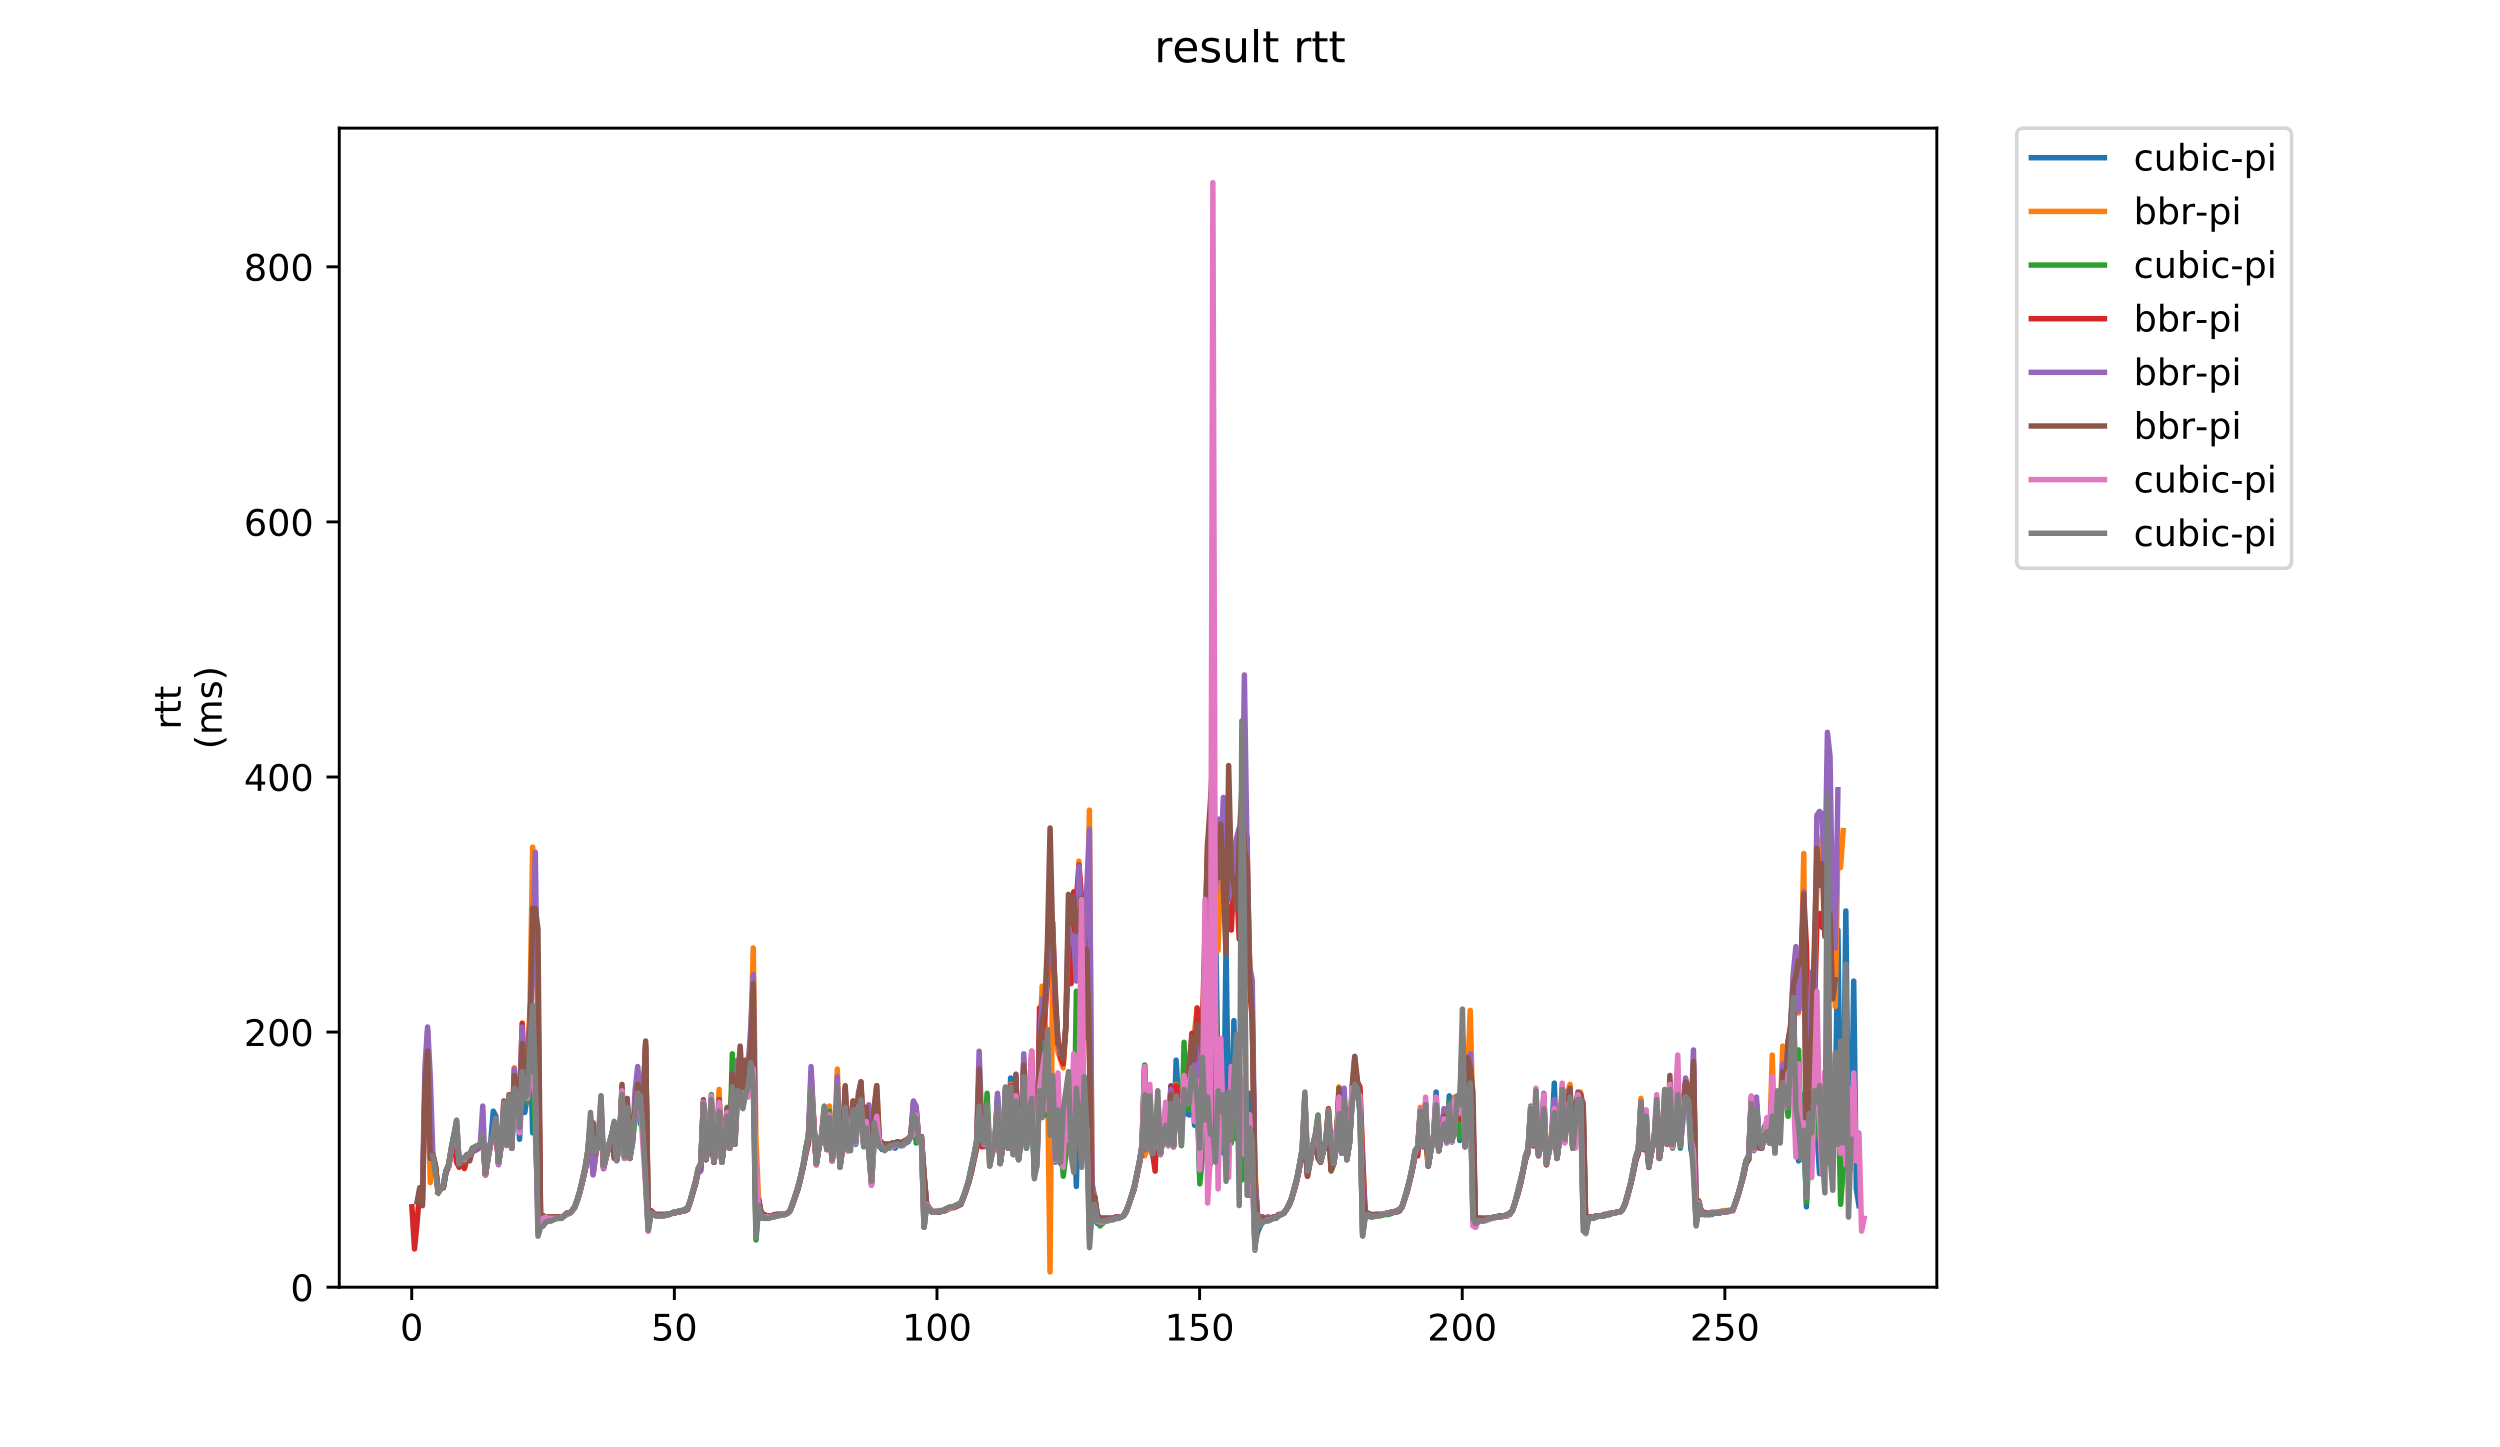 <?xml version="1.0" encoding="utf-8" standalone="no"?>
<!DOCTYPE svg PUBLIC "-//W3C//DTD SVG 1.1//EN"
  "http://www.w3.org/Graphics/SVG/1.1/DTD/svg11.dtd">
<!-- Created with matplotlib (https://matplotlib.org/) -->
<svg height="396pt" version="1.1" viewBox="0 0 684 396" width="684pt" xmlns="http://www.w3.org/2000/svg" xmlns:xlink="http://www.w3.org/1999/xlink">
 <defs>
  <style type="text/css">
*{stroke-linecap:butt;stroke-linejoin:round;}
  </style>
 </defs>
 <g id="figure_1">
  <g id="patch_1">
   <path d="M 0 396 
L 684 396 
L 684 0 
L 0 0 
z
" style="fill:#ffffff;"/>
  </g>
  <g id="axes_1">
   <g id="patch_2">
    <path d="M 92.824 352.174 
L 529.913 352.174 
L 529.913 35.062 
L 92.824 35.062 
z
" style="fill:#ffffff;"/>
   </g>
   <g id="matplotlib.axis_1">
    <g id="xtick_1">
     <g id="line2d_1">
      <defs>
       <path d="M 0 0 
L 0 3.5 
" id="m0aafb76225" style="stroke:#000000;stroke-width:0.8;"/>
      </defs>
      <g>
       <use style="stroke:#000000;stroke-width:0.8;" x="112.646" xlink:href="#m0aafb76225" y="352.174"/>
      </g>
     </g>
     <g id="text_1">
      <!-- 0 -->
      <defs>
       <path d="M 31.781 66.406 
Q 24.172 66.406 20.328 58.906 
Q 16.5 51.422 16.5 36.375 
Q 16.5 21.391 20.328 13.891 
Q 24.172 6.391 31.781 6.391 
Q 39.453 6.391 43.281 13.891 
Q 47.125 21.391 47.125 36.375 
Q 47.125 51.422 43.281 58.906 
Q 39.453 66.406 31.781 66.406 
z
M 31.781 74.219 
Q 44.047 74.219 50.516 64.516 
Q 56.984 54.828 56.984 36.375 
Q 56.984 17.969 50.516 8.266 
Q 44.047 -1.422 31.781 -1.422 
Q 19.531 -1.422 13.062 8.266 
Q 6.594 17.969 6.594 36.375 
Q 6.594 54.828 13.062 64.516 
Q 19.531 74.219 31.781 74.219 
z
" id="DejaVuSans-48"/>
      </defs>
      <g transform="translate(109.464 366.773)scale(0.1 -0.1)">
       <use xlink:href="#DejaVuSans-48"/>
      </g>
     </g>
    </g>
    <g id="xtick_2">
     <g id="line2d_2">
      <g>
       <use style="stroke:#000000;stroke-width:0.8;" x="184.501" xlink:href="#m0aafb76225" y="352.174"/>
      </g>
     </g>
     <g id="text_2">
      <!-- 50 -->
      <defs>
       <path d="M 10.797 72.906 
L 49.516 72.906 
L 49.516 64.594 
L 19.828 64.594 
L 19.828 46.734 
Q 21.969 47.469 24.109 47.828 
Q 26.266 48.188 28.422 48.188 
Q 40.625 48.188 47.75 41.5 
Q 54.891 34.812 54.891 23.391 
Q 54.891 11.625 47.562 5.094 
Q 40.234 -1.422 26.906 -1.422 
Q 22.312 -1.422 17.547 -0.641 
Q 12.797 0.141 7.719 1.703 
L 7.719 11.625 
Q 12.109 9.234 16.797 8.062 
Q 21.484 6.891 26.703 6.891 
Q 35.156 6.891 40.078 11.328 
Q 45.016 15.766 45.016 23.391 
Q 45.016 31 40.078 35.438 
Q 35.156 39.891 26.703 39.891 
Q 22.75 39.891 18.812 39.016 
Q 14.891 38.141 10.797 36.281 
z
" id="DejaVuSans-53"/>
      </defs>
      <g transform="translate(178.138 366.773)scale(0.1 -0.1)">
       <use xlink:href="#DejaVuSans-53"/>
       <use x="63.623" xlink:href="#DejaVuSans-48"/>
      </g>
     </g>
    </g>
    <g id="xtick_3">
     <g id="line2d_3">
      <g>
       <use style="stroke:#000000;stroke-width:0.8;" x="256.356" xlink:href="#m0aafb76225" y="352.174"/>
      </g>
     </g>
     <g id="text_3">
      <!-- 100 -->
      <defs>
       <path d="M 12.406 8.297 
L 28.516 8.297 
L 28.516 63.922 
L 10.984 60.406 
L 10.984 69.391 
L 28.422 72.906 
L 38.281 72.906 
L 38.281 8.297 
L 54.391 8.297 
L 54.391 0 
L 12.406 0 
z
" id="DejaVuSans-49"/>
      </defs>
      <g transform="translate(246.812 366.773)scale(0.1 -0.1)">
       <use xlink:href="#DejaVuSans-49"/>
       <use x="63.623" xlink:href="#DejaVuSans-48"/>
       <use x="127.246" xlink:href="#DejaVuSans-48"/>
      </g>
     </g>
    </g>
    <g id="xtick_4">
     <g id="line2d_4">
      <g>
       <use style="stroke:#000000;stroke-width:0.8;" x="328.211" xlink:href="#m0aafb76225" y="352.174"/>
      </g>
     </g>
     <g id="text_4">
      <!-- 150 -->
      <g transform="translate(318.668 366.773)scale(0.1 -0.1)">
       <use xlink:href="#DejaVuSans-49"/>
       <use x="63.623" xlink:href="#DejaVuSans-53"/>
       <use x="127.246" xlink:href="#DejaVuSans-48"/>
      </g>
     </g>
    </g>
    <g id="xtick_5">
     <g id="line2d_5">
      <g>
       <use style="stroke:#000000;stroke-width:0.8;" x="400.067" xlink:href="#m0aafb76225" y="352.174"/>
      </g>
     </g>
     <g id="text_5">
      <!-- 200 -->
      <defs>
       <path d="M 19.188 8.297 
L 53.609 8.297 
L 53.609 0 
L 7.328 0 
L 7.328 8.297 
Q 12.938 14.109 22.625 23.891 
Q 32.328 33.688 34.812 36.531 
Q 39.547 41.844 41.422 45.531 
Q 43.312 49.219 43.312 52.781 
Q 43.312 58.594 39.234 62.25 
Q 35.156 65.922 28.609 65.922 
Q 23.969 65.922 18.812 64.312 
Q 13.672 62.703 7.812 59.422 
L 7.812 69.391 
Q 13.766 71.781 18.938 73 
Q 24.125 74.219 28.422 74.219 
Q 39.75 74.219 46.484 68.547 
Q 53.219 62.891 53.219 53.422 
Q 53.219 48.922 51.531 44.891 
Q 49.859 40.875 45.406 35.406 
Q 44.188 33.984 37.641 27.219 
Q 31.109 20.453 19.188 8.297 
z
" id="DejaVuSans-50"/>
      </defs>
      <g transform="translate(390.523 366.773)scale(0.1 -0.1)">
       <use xlink:href="#DejaVuSans-50"/>
       <use x="63.623" xlink:href="#DejaVuSans-48"/>
       <use x="127.246" xlink:href="#DejaVuSans-48"/>
      </g>
     </g>
    </g>
    <g id="xtick_6">
     <g id="line2d_6">
      <g>
       <use style="stroke:#000000;stroke-width:0.8;" x="471.922" xlink:href="#m0aafb76225" y="352.174"/>
      </g>
     </g>
     <g id="text_6">
      <!-- 250 -->
      <g transform="translate(462.378 366.773)scale(0.1 -0.1)">
       <use xlink:href="#DejaVuSans-50"/>
       <use x="63.623" xlink:href="#DejaVuSans-53"/>
       <use x="127.246" xlink:href="#DejaVuSans-48"/>
      </g>
     </g>
    </g>
   </g>
   <g id="matplotlib.axis_2">
    <g id="ytick_1">
     <g id="line2d_7">
      <defs>
       <path d="M 0 0 
L -3.5 0 
" id="me44bc0b435" style="stroke:#000000;stroke-width:0.8;"/>
      </defs>
      <g>
       <use style="stroke:#000000;stroke-width:0.8;" x="92.824" xlink:href="#me44bc0b435" y="352.174"/>
      </g>
     </g>
     <g id="text_7">
      <!-- 0 -->
      <g transform="translate(79.461 355.973)scale(0.1 -0.1)">
       <use xlink:href="#DejaVuSans-48"/>
      </g>
     </g>
    </g>
    <g id="ytick_2">
     <g id="line2d_8">
      <g>
       <use style="stroke:#000000;stroke-width:0.8;" x="92.824" xlink:href="#me44bc0b435" y="282.38"/>
      </g>
     </g>
     <g id="text_8">
      <!-- 200 -->
      <g transform="translate(66.736 286.179)scale(0.1 -0.1)">
       <use xlink:href="#DejaVuSans-50"/>
       <use x="63.623" xlink:href="#DejaVuSans-48"/>
       <use x="127.246" xlink:href="#DejaVuSans-48"/>
      </g>
     </g>
    </g>
    <g id="ytick_3">
     <g id="line2d_9">
      <g>
       <use style="stroke:#000000;stroke-width:0.8;" x="92.824" xlink:href="#me44bc0b435" y="212.585"/>
      </g>
     </g>
     <g id="text_9">
      <!-- 400 -->
      <defs>
       <path d="M 37.797 64.312 
L 12.891 25.391 
L 37.797 25.391 
z
M 35.203 72.906 
L 47.609 72.906 
L 47.609 25.391 
L 58.016 25.391 
L 58.016 17.188 
L 47.609 17.188 
L 47.609 0 
L 37.797 0 
L 37.797 17.188 
L 4.891 17.188 
L 4.891 26.703 
z
" id="DejaVuSans-52"/>
      </defs>
      <g transform="translate(66.736 216.384)scale(0.1 -0.1)">
       <use xlink:href="#DejaVuSans-52"/>
       <use x="63.623" xlink:href="#DejaVuSans-48"/>
       <use x="127.246" xlink:href="#DejaVuSans-48"/>
      </g>
     </g>
    </g>
    <g id="ytick_4">
     <g id="line2d_10">
      <g>
       <use style="stroke:#000000;stroke-width:0.8;" x="92.824" xlink:href="#me44bc0b435" y="142.79"/>
      </g>
     </g>
     <g id="text_10">
      <!-- 600 -->
      <defs>
       <path d="M 33.016 40.375 
Q 26.375 40.375 22.484 35.828 
Q 18.609 31.297 18.609 23.391 
Q 18.609 15.531 22.484 10.953 
Q 26.375 6.391 33.016 6.391 
Q 39.656 6.391 43.531 10.953 
Q 47.406 15.531 47.406 23.391 
Q 47.406 31.297 43.531 35.828 
Q 39.656 40.375 33.016 40.375 
z
M 52.594 71.297 
L 52.594 62.312 
Q 48.875 64.062 45.094 64.984 
Q 41.312 65.922 37.594 65.922 
Q 27.828 65.922 22.672 59.328 
Q 17.531 52.734 16.797 39.406 
Q 19.672 43.656 24.016 45.922 
Q 28.375 48.188 33.594 48.188 
Q 44.578 48.188 50.953 41.516 
Q 57.328 34.859 57.328 23.391 
Q 57.328 12.156 50.688 5.359 
Q 44.047 -1.422 33.016 -1.422 
Q 20.359 -1.422 13.672 8.266 
Q 6.984 17.969 6.984 36.375 
Q 6.984 53.656 15.188 63.938 
Q 23.391 74.219 37.203 74.219 
Q 40.922 74.219 44.703 73.484 
Q 48.484 72.75 52.594 71.297 
z
" id="DejaVuSans-54"/>
      </defs>
      <g transform="translate(66.736 146.59)scale(0.1 -0.1)">
       <use xlink:href="#DejaVuSans-54"/>
       <use x="63.623" xlink:href="#DejaVuSans-48"/>
       <use x="127.246" xlink:href="#DejaVuSans-48"/>
      </g>
     </g>
    </g>
    <g id="ytick_5">
     <g id="line2d_11">
      <g>
       <use style="stroke:#000000;stroke-width:0.8;" x="92.824" xlink:href="#me44bc0b435" y="72.996"/>
      </g>
     </g>
     <g id="text_11">
      <!-- 800 -->
      <defs>
       <path d="M 31.781 34.625 
Q 24.75 34.625 20.719 30.859 
Q 16.703 27.094 16.703 20.516 
Q 16.703 13.922 20.719 10.156 
Q 24.75 6.391 31.781 6.391 
Q 38.812 6.391 42.859 10.172 
Q 46.922 13.969 46.922 20.516 
Q 46.922 27.094 42.891 30.859 
Q 38.875 34.625 31.781 34.625 
z
M 21.922 38.812 
Q 15.578 40.375 12.031 44.719 
Q 8.5 49.078 8.5 55.328 
Q 8.5 64.062 14.719 69.141 
Q 20.953 74.219 31.781 74.219 
Q 42.672 74.219 48.875 69.141 
Q 55.078 64.062 55.078 55.328 
Q 55.078 49.078 51.531 44.719 
Q 48 40.375 41.703 38.812 
Q 48.828 37.156 52.797 32.312 
Q 56.781 27.484 56.781 20.516 
Q 56.781 9.906 50.312 4.234 
Q 43.844 -1.422 31.781 -1.422 
Q 19.734 -1.422 13.25 4.234 
Q 6.781 9.906 6.781 20.516 
Q 6.781 27.484 10.781 32.312 
Q 14.797 37.156 21.922 38.812 
z
M 18.312 54.391 
Q 18.312 48.734 21.844 45.562 
Q 25.391 42.391 31.781 42.391 
Q 38.141 42.391 41.719 45.562 
Q 45.312 48.734 45.312 54.391 
Q 45.312 60.062 41.719 63.234 
Q 38.141 66.406 31.781 66.406 
Q 25.391 66.406 21.844 63.234 
Q 18.312 60.062 18.312 54.391 
z
" id="DejaVuSans-56"/>
      </defs>
      <g transform="translate(66.736 76.795)scale(0.1 -0.1)">
       <use xlink:href="#DejaVuSans-56"/>
       <use x="63.623" xlink:href="#DejaVuSans-48"/>
       <use x="127.246" xlink:href="#DejaVuSans-48"/>
      </g>
     </g>
    </g>
    <g id="text_12">
     <!-- rtt -->
     <defs>
      <path d="M 41.109 46.297 
Q 39.594 47.172 37.812 47.578 
Q 36.031 48 33.891 48 
Q 26.266 48 22.188 43.047 
Q 18.109 38.094 18.109 28.812 
L 18.109 0 
L 9.078 0 
L 9.078 54.688 
L 18.109 54.688 
L 18.109 46.188 
Q 20.953 51.172 25.484 53.578 
Q 30.031 56 36.531 56 
Q 37.453 56 38.578 55.875 
Q 39.703 55.766 41.062 55.516 
z
" id="DejaVuSans-114"/>
      <path d="M 18.312 70.219 
L 18.312 54.688 
L 36.812 54.688 
L 36.812 47.703 
L 18.312 47.703 
L 18.312 18.016 
Q 18.312 11.328 20.141 9.422 
Q 21.969 7.516 27.594 7.516 
L 36.812 7.516 
L 36.812 0 
L 27.594 0 
Q 17.188 0 13.234 3.875 
Q 9.281 7.766 9.281 18.016 
L 9.281 47.703 
L 2.688 47.703 
L 2.688 54.688 
L 9.281 54.688 
L 9.281 70.219 
z
" id="DejaVuSans-116"/>
     </defs>
     <g transform="translate(49.459 199.594)rotate(-90)scale(0.1 -0.1)">
      <use xlink:href="#DejaVuSans-114"/>
      <use x="41.113" xlink:href="#DejaVuSans-116"/>
      <use x="80.322" xlink:href="#DejaVuSans-116"/>
     </g>
     <!-- (ms) -->
     <defs>
      <path d="M 31 75.875 
Q 24.469 64.656 21.281 53.656 
Q 18.109 42.672 18.109 31.391 
Q 18.109 20.125 21.312 9.062 
Q 24.516 -2 31 -13.188 
L 23.188 -13.188 
Q 15.875 -1.703 12.234 9.375 
Q 8.594 20.453 8.594 31.391 
Q 8.594 42.281 12.203 53.312 
Q 15.828 64.359 23.188 75.875 
z
" id="DejaVuSans-40"/>
      <path d="M 52 44.188 
Q 55.375 50.25 60.062 53.125 
Q 64.75 56 71.094 56 
Q 79.641 56 84.281 50.016 
Q 88.922 44.047 88.922 33.016 
L 88.922 0 
L 79.891 0 
L 79.891 32.719 
Q 79.891 40.578 77.094 44.375 
Q 74.312 48.188 68.609 48.188 
Q 61.625 48.188 57.562 43.547 
Q 53.516 38.922 53.516 30.906 
L 53.516 0 
L 44.484 0 
L 44.484 32.719 
Q 44.484 40.625 41.703 44.406 
Q 38.922 48.188 33.109 48.188 
Q 26.219 48.188 22.156 43.531 
Q 18.109 38.875 18.109 30.906 
L 18.109 0 
L 9.078 0 
L 9.078 54.688 
L 18.109 54.688 
L 18.109 46.188 
Q 21.188 51.219 25.484 53.609 
Q 29.781 56 35.688 56 
Q 41.656 56 45.828 52.969 
Q 50 49.953 52 44.188 
z
" id="DejaVuSans-109"/>
      <path d="M 44.281 53.078 
L 44.281 44.578 
Q 40.484 46.531 36.375 47.5 
Q 32.281 48.484 27.875 48.484 
Q 21.188 48.484 17.844 46.438 
Q 14.5 44.391 14.5 40.281 
Q 14.5 37.156 16.891 35.375 
Q 19.281 33.594 26.516 31.984 
L 29.594 31.297 
Q 39.156 29.25 43.188 25.516 
Q 47.219 21.781 47.219 15.094 
Q 47.219 7.469 41.188 3.016 
Q 35.156 -1.422 24.609 -1.422 
Q 20.219 -1.422 15.453 -0.562 
Q 10.688 0.297 5.422 2 
L 5.422 11.281 
Q 10.406 8.688 15.234 7.391 
Q 20.062 6.109 24.812 6.109 
Q 31.156 6.109 34.562 8.281 
Q 37.984 10.453 37.984 14.406 
Q 37.984 18.062 35.516 20.016 
Q 33.062 21.969 24.703 23.781 
L 21.578 24.516 
Q 13.234 26.266 9.516 29.906 
Q 5.812 33.547 5.812 39.891 
Q 5.812 47.609 11.281 51.797 
Q 16.75 56 26.812 56 
Q 31.781 56 36.172 55.266 
Q 40.578 54.547 44.281 53.078 
z
" id="DejaVuSans-115"/>
      <path d="M 8.016 75.875 
L 15.828 75.875 
Q 23.141 64.359 26.781 53.312 
Q 30.422 42.281 30.422 31.391 
Q 30.422 20.453 26.781 9.375 
Q 23.141 -1.703 15.828 -13.188 
L 8.016 -13.188 
Q 14.5 -2 17.703 9.062 
Q 20.906 20.125 20.906 31.391 
Q 20.906 42.672 17.703 53.656 
Q 14.5 64.656 8.016 75.875 
z
" id="DejaVuSans-41"/>
     </defs>
     <g transform="translate(60.657 204.995)rotate(-90)scale(0.1 -0.1)">
      <use xlink:href="#DejaVuSans-40"/>
      <use x="39.014" xlink:href="#DejaVuSans-109"/>
      <use x="136.426" xlink:href="#DejaVuSans-115"/>
      <use x="188.525" xlink:href="#DejaVuSans-41"/>
     </g>
    </g>
   </g>
   <g id="line2d_12">
    <path clip-path="url(#pd73642a637)" d="M 121.31 323.907 
L 122.028 320.418 
L 122.747 318.673 
L 124.184 310.646 
L 124.903 308.204 
L 125.621 318.324 
L 126.34 316.928 
L 127.058 316.928 
L 127.777 315.881 
L 128.495 315.881 
L 129.214 314.485 
L 129.933 313.787 
L 131.37 313.089 
L 132.088 310.646 
L 132.807 321.465 
L 133.525 316.579 
L 134.244 312.74 
L 134.962 304.016 
L 135.681 305.412 
L 136.4 318.324 
L 137.118 313.089 
L 137.837 303.667 
L 138.555 313.089 
L 139.274 301.573 
L 139.992 314.136 
L 140.711 300.875 
L 141.429 298.432 
L 142.148 311.693 
L 142.866 296.687 
L 143.585 304.365 
L 144.304 299.479 
L 145.022 284.124 
L 145.741 309.948 
L 146.459 303.667 
L 147.178 333.33 
L 147.896 333.33 
L 148.615 334.028 
L 149.333 334.377 
L 151.489 333.33 
L 152.926 333.33 
L 155.8 331.934 
L 156.519 331.236 
L 157.238 330.189 
L 158.675 326.001 
L 160.112 319.371 
L 160.83 314.834 
L 161.549 306.459 
L 162.267 314.485 
L 162.986 315.183 
L 163.704 312.042 
L 164.423 303.667 
L 165.142 319.371 
L 166.579 313.438 
L 167.297 310.995 
L 168.016 310.646 
L 168.734 317.277 
L 169.453 312.74 
L 170.171 298.781 
L 170.89 316.928 
L 171.609 302.271 
L 172.327 316.928 
L 173.046 312.391 
L 173.764 303.667 
L 174.483 299.479 
L 175.201 307.506 
L 175.92 306.11 
L 176.638 322.86 
L 177.357 336.819 
L 178.076 331.934 
L 179.513 332.632 
L 181.668 332.632 
L 182.387 332.283 
L 183.105 332.283 
L 184.543 331.585 
L 185.261 331.585 
L 185.98 331.236 
L 186.698 331.236 
L 188.135 330.538 
L 188.854 328.444 
L 190.291 323.209 
L 191.009 320.069 
L 191.728 318.324 
L 192.447 301.922 
L 193.165 316.928 
L 193.884 312.391 
L 194.602 301.573 
L 195.321 317.975 
L 196.039 313.089 
L 196.758 301.922 
L 197.476 317.975 
L 198.195 312.391 
L 198.914 303.667 
L 199.632 314.136 
L 200.351 297.734 
L 201.069 313.089 
L 201.788 298.432 
L 202.506 298.781 
L 203.225 302.969 
L 203.943 297.385 
L 204.662 298.432 
L 205.381 297.385 
L 206.099 287.614 
L 206.818 335.423 
L 207.536 330.538 
L 208.255 332.283 
L 209.692 332.981 
L 211.848 332.981 
L 212.566 332.632 
L 213.285 332.632 
L 214.003 332.283 
L 214.722 332.283 
L 215.44 331.934 
L 216.159 331.236 
L 216.877 329.491 
L 219.033 322.162 
L 219.752 318.673 
L 221.189 310.646 
L 221.907 298.083 
L 222.626 306.808 
L 223.344 318.673 
L 224.063 313.787 
L 225.5 307.855 
L 226.219 314.485 
L 226.937 307.506 
L 227.656 317.626 
L 228.374 312.74 
L 229.093 299.13 
L 229.811 319.371 
L 230.53 314.136 
L 231.248 302.271 
L 231.967 314.834 
L 233.404 304.365 
L 234.123 313.089 
L 234.841 304.714 
L 235.56 300.875 
L 236.278 313.089 
L 236.997 309.599 
L 237.715 315.183 
L 238.434 324.256 
L 239.152 312.042 
L 239.871 304.714 
L 240.59 313.438 
L 241.308 314.485 
L 242.027 313.787 
L 242.745 313.438 
L 243.464 313.787 
L 244.182 313.787 
L 244.901 314.136 
L 245.619 313.089 
L 246.338 313.438 
L 247.057 313.438 
L 247.775 312.74 
L 248.494 312.391 
L 249.212 310.995 
L 249.931 310.297 
L 250.649 304.365 
L 251.368 312.042 
L 252.086 311.344 
L 252.805 335.772 
L 253.524 329.491 
L 254.242 330.538 
L 254.961 331.236 
L 255.679 331.585 
L 257.116 331.585 
L 259.272 330.538 
L 259.991 330.538 
L 262.865 329.142 
L 263.583 327.397 
L 264.302 325.303 
L 265.02 322.86 
L 266.457 316.23 
L 267.176 312.391 
L 267.895 304.365 
L 268.613 309.948 
L 269.332 313.089 
L 270.05 304.016 
L 270.769 313.089 
L 271.487 315.183 
L 272.206 312.042 
L 272.924 300.526 
L 273.643 318.324 
L 274.362 313.438 
L 275.08 300.526 
L 275.799 309.251 
L 276.517 294.943 
L 277.236 315.881 
L 277.954 297.385 
L 278.673 317.277 
L 279.391 311.693 
L 280.11 290.057 
L 280.829 314.136 
L 281.547 303.318 
L 282.266 299.13 
L 282.984 321.465 
L 283.703 317.975 
L 284.421 291.453 
L 285.14 284.822 
L 285.858 301.922 
L 286.577 286.218 
L 287.295 318.673 
L 288.014 304.714 
L 288.733 317.975 
L 289.451 308.902 
L 290.17 318.324 
L 290.888 308.902 
L 291.607 302.62 
L 292.325 310.297 
L 293.044 301.573 
L 293.762 300.177 
L 294.481 324.605 
L 295.2 296.339 
L 295.918 317.277 
L 296.637 299.479 
L 297.355 296.687 
L 298.074 337.168 
L 298.792 333.33 
L 299.511 332.283 
L 300.229 334.726 
L 300.948 334.726 
L 302.385 334.028 
L 303.104 334.028 
L 303.822 333.679 
L 304.541 333.679 
L 305.259 333.33 
L 305.978 333.33 
L 307.415 332.632 
L 308.134 331.585 
L 308.852 329.491 
L 310.289 324.954 
L 311.726 317.975 
L 312.445 313.438 
L 313.163 291.453 
L 313.882 314.136 
L 314.6 310.297 
L 315.319 315.532 
L 316.038 312.391 
L 316.756 305.761 
L 317.475 315.532 
L 318.193 310.995 
L 318.912 305.063 
L 319.63 313.438 
L 320.349 297.036 
L 321.067 313.787 
L 321.786 290.057 
L 322.505 301.573 
L 323.223 310.995 
L 323.942 298.083 
L 324.66 304.714 
L 325.379 305.063 
L 326.097 293.198 
L 326.816 307.855 
L 327.534 297.734 
L 328.253 322.162 
L 328.972 299.828 
L 329.69 300.526 
L 330.409 309.599 
L 331.127 316.23 
L 331.846 314.485 
L 332.564 250.623 
L 333.283 299.13 
L 334.001 292.849 
L 334.72 315.532 
L 335.439 258.998 
L 336.157 308.553 
L 336.876 309.599 
L 337.594 279.239 
L 338.313 310.646 
L 339.031 307.157 
L 339.75 313.787 
L 340.468 322.162 
L 341.187 318.324 
L 341.905 299.13 
L 343.343 340.658 
L 344.061 337.168 
L 344.78 335.423 
L 345.498 334.028 
L 346.217 334.028 
L 346.935 333.679 
L 347.654 333.679 
L 348.372 333.33 
L 349.091 333.33 
L 349.81 332.632 
L 351.247 331.934 
L 351.965 330.887 
L 352.684 329.491 
L 353.402 327.746 
L 354.839 322.511 
L 356.277 314.485 
L 356.995 300.526 
L 357.714 316.23 
L 358.432 318.324 
L 359.151 313.438 
L 359.869 310.646 
L 360.588 308.553 
L 361.306 317.626 
L 362.743 312.042 
L 363.462 310.297 
L 364.181 313.787 
L 364.899 318.324 
L 365.618 313.438 
L 366.336 301.573 
L 367.055 309.599 
L 367.773 301.922 
L 368.492 317.277 
L 369.21 312.74 
L 369.929 301.224 
L 370.648 297.734 
L 371.366 298.781 
L 372.085 303.667 
L 372.803 337.866 
L 373.522 332.632 
L 374.24 332.283 
L 374.959 332.632 
L 376.396 332.632 
L 377.115 332.283 
L 378.552 332.283 
L 379.27 331.934 
L 379.989 331.934 
L 380.707 331.585 
L 381.426 331.585 
L 382.863 330.887 
L 383.582 330.189 
L 384.3 328.095 
L 385.019 325.652 
L 386.456 319.371 
L 387.174 314.834 
L 387.893 313.787 
L 388.611 303.667 
L 389.33 313.438 
L 390.048 301.922 
L 390.767 318.673 
L 391.486 314.485 
L 392.204 310.995 
L 392.923 298.781 
L 393.641 314.834 
L 394.36 310.646 
L 395.078 304.016 
L 395.797 312.74 
L 396.515 299.828 
L 397.234 312.391 
L 397.953 303.318 
L 398.671 302.271 
L 399.39 312.042 
L 400.108 291.453 
L 400.827 313.787 
L 401.545 302.271 
L 402.264 300.177 
L 402.982 331.585 
L 403.701 335.772 
L 404.42 334.028 
L 405.857 334.028 
L 406.575 333.679 
L 407.294 333.679 
L 408.012 333.33 
L 408.731 333.33 
L 409.449 332.981 
L 410.886 332.981 
L 411.605 332.632 
L 412.324 332.632 
L 413.761 331.236 
L 414.479 329.142 
L 416.635 320.418 
L 417.353 316.579 
L 418.072 314.485 
L 418.791 302.969 
L 419.509 313.089 
L 420.228 310.646 
L 420.946 315.881 
L 421.665 312.74 
L 422.383 301.224 
L 423.102 318.324 
L 424.539 310.995 
L 425.258 296.339 
L 425.976 316.928 
L 426.695 311.693 
L 427.413 298.432 
L 428.132 312.391 
L 428.85 298.432 
L 429.569 301.573 
L 430.287 314.136 
L 431.006 306.808 
L 432.443 300.526 
L 433.162 334.377 
L 433.88 337.517 
L 434.599 333.33 
L 436.036 333.33 
L 437.473 332.632 
L 438.91 332.632 
L 439.629 332.283 
L 440.347 332.283 
L 441.066 331.934 
L 441.784 331.934 
L 442.503 331.585 
L 443.221 331.585 
L 443.94 330.887 
L 444.658 329.142 
L 446.096 323.907 
L 447.533 316.579 
L 448.251 314.485 
L 448.97 301.224 
L 449.688 314.136 
L 450.407 305.412 
L 451.125 319.022 
L 451.844 314.834 
L 452.563 311.693 
L 453.281 303.667 
L 454 316.928 
L 454.718 312.042 
L 455.437 301.573 
L 456.155 313.089 
L 456.874 301.922 
L 457.592 313.438 
L 459.03 296.339 
L 459.748 314.136 
L 460.467 303.667 
L 461.185 302.271 
L 461.904 301.922 
L 462.622 314.485 
L 463.341 317.626 
L 464.059 334.726 
L 464.778 329.84 
L 465.496 332.283 
L 468.371 332.283 
L 469.089 331.934 
L 470.526 331.934 
L 471.245 331.585 
L 471.963 331.585 
L 472.682 331.236 
L 473.401 331.236 
L 474.119 330.887 
L 474.838 329.142 
L 476.275 324.256 
L 477.712 317.626 
L 478.43 316.23 
L 479.149 300.177 
L 479.868 314.485 
L 480.586 302.271 
L 481.305 310.995 
L 482.023 313.787 
L 482.742 310.646 
L 483.46 306.11 
L 484.179 312.74 
L 484.897 300.875 
L 485.616 315.532 
L 486.334 299.479 
L 487.053 308.902 
L 487.772 297.036 
L 488.49 299.13 
L 489.209 295.292 
L 489.927 292.5 
L 490.646 269.119 
L 491.364 305.761 
L 492.083 317.626 
L 492.801 299.479 
L 493.52 306.459 
L 494.239 330.189 
L 494.957 298.781 
L 495.676 306.11 
L 496.394 294.245 
L 497.113 309.948 
L 497.831 321.116 
L 499.268 297.036 
L 499.987 310.297 
L 500.706 295.641 
L 501.424 317.277 
L 502.143 302.271 
L 502.861 254.462 
L 503.58 315.183 
L 504.298 312.391 
L 505.017 249.227 
L 505.735 315.183 
L 506.454 315.183 
L 507.173 268.421 
L 507.891 325.303 
L 508.61 329.84 
L 508.61 329.84 
" style="fill:none;stroke:#1f77b4;stroke-linecap:square;stroke-width:1.5;"/>
   </g>
   <g id="line2d_13">
    <path clip-path="url(#pd73642a637)" d="M 116.989 289.708 
L 117.707 323.558 
L 118.426 315.881 
L 119.144 319.022 
L 119.863 326.001 
L 120.581 324.954 
L 121.3 324.605 
L 122.018 320.418 
L 122.737 318.673 
L 123.456 314.485 
L 124.174 310.995 
L 124.893 312.042 
L 125.611 318.324 
L 126.33 316.928 
L 127.048 317.277 
L 127.767 316.23 
L 128.485 315.881 
L 129.204 314.485 
L 131.36 313.438 
L 132.078 312.391 
L 132.797 321.116 
L 134.234 312.74 
L 134.952 310.995 
L 135.671 308.902 
L 136.389 318.324 
L 137.108 313.438 
L 137.827 310.995 
L 138.545 313.089 
L 139.264 307.157 
L 139.982 314.136 
L 140.701 292.151 
L 142.138 304.365 
L 142.856 287.963 
L 143.575 298.083 
L 144.294 291.453 
L 145.012 275.4 
L 145.731 231.779 
L 146.449 256.905 
L 147.168 276.098 
L 147.886 334.028 
L 148.605 332.632 
L 149.323 333.33 
L 150.042 332.981 
L 153.635 332.981 
L 154.353 332.632 
L 155.072 331.934 
L 155.79 331.934 
L 156.509 331.236 
L 157.227 330.189 
L 157.946 328.444 
L 159.383 323.209 
L 160.102 320.069 
L 161.539 310.995 
L 162.257 320.767 
L 162.976 315.532 
L 163.694 312.042 
L 164.413 304.365 
L 165.132 319.371 
L 167.287 310.646 
L 168.006 310.646 
L 168.724 317.277 
L 169.443 313.089 
L 170.161 298.781 
L 170.88 316.928 
L 171.599 301.573 
L 172.317 316.928 
L 173.036 308.204 
L 173.754 306.459 
L 174.473 295.99 
L 175.191 303.318 
L 175.91 304.016 
L 176.628 285.869 
L 177.347 334.028 
L 178.065 331.236 
L 178.784 331.934 
L 179.503 332.283 
L 183.095 332.283 
L 184.532 331.585 
L 185.97 331.585 
L 186.688 331.236 
L 187.407 331.236 
L 188.125 330.887 
L 188.844 328.793 
L 190.281 323.558 
L 190.999 320.418 
L 191.718 318.673 
L 192.437 304.365 
L 193.155 317.277 
L 193.874 312.74 
L 194.592 301.922 
L 195.311 317.975 
L 196.029 313.438 
L 196.748 298.083 
L 197.466 317.975 
L 198.185 312.391 
L 198.904 305.412 
L 199.622 314.136 
L 200.341 298.083 
L 201.059 312.74 
L 201.778 297.036 
L 202.496 296.339 
L 203.215 298.432 
L 203.933 292.5 
L 205.37 287.265 
L 206.089 259.347 
L 206.808 310.995 
L 207.526 328.095 
L 208.245 331.934 
L 209.682 332.632 
L 211.837 332.632 
L 212.556 332.283 
L 214.712 332.283 
L 215.43 331.934 
L 216.149 331.236 
L 216.867 329.491 
L 218.304 325.303 
L 219.023 322.511 
L 220.46 315.532 
L 221.179 313.089 
L 221.897 301.573 
L 222.616 306.11 
L 223.334 318.324 
L 224.053 313.787 
L 224.771 310.646 
L 225.49 305.063 
L 226.208 314.485 
L 226.927 302.62 
L 227.646 317.626 
L 228.364 312.391 
L 229.083 292.5 
L 229.801 319.022 
L 230.52 313.787 
L 231.238 300.526 
L 231.957 314.485 
L 233.394 301.224 
L 234.113 312.042 
L 234.831 300.526 
L 235.55 296.339 
L 236.268 312.391 
L 236.987 303.318 
L 237.705 311.693 
L 238.424 323.209 
L 239.142 303.667 
L 239.861 297.036 
L 240.58 312.042 
L 241.298 312.74 
L 242.017 313.089 
L 243.454 313.089 
L 244.172 312.74 
L 244.891 312.74 
L 245.609 312.391 
L 246.328 312.74 
L 248.484 311.693 
L 249.202 310.646 
L 249.921 301.573 
L 250.639 304.714 
L 251.358 311.693 
L 252.076 310.995 
L 252.795 321.814 
L 253.513 329.491 
L 254.232 330.538 
L 254.951 331.236 
L 255.669 331.585 
L 257.106 331.585 
L 257.825 331.236 
L 258.543 331.236 
L 259.98 330.538 
L 260.699 330.538 
L 262.855 329.491 
L 264.292 326.001 
L 265.729 320.767 
L 266.447 316.928 
L 267.166 314.136 
L 267.885 292.5 
L 268.603 312.391 
L 269.322 313.787 
L 270.04 310.995 
L 270.759 312.74 
L 271.477 315.532 
L 272.196 312.391 
L 272.914 304.016 
L 273.633 318.324 
L 274.351 313.438 
L 275.07 299.479 
L 275.789 309.948 
L 276.507 296.687 
L 277.226 315.532 
L 277.944 295.292 
L 278.663 316.928 
L 279.381 311.344 
L 280.1 290.755 
L 280.818 310.646 
L 281.537 299.828 
L 282.256 294.245 
L 282.974 319.371 
L 283.693 317.626 
L 284.411 287.265 
L 285.13 269.817 
L 285.848 277.494 
L 286.567 292.5 
L 287.285 347.986 
L 288.004 263.535 
L 288.723 281.682 
L 289.441 287.614 
L 290.878 292.151 
L 291.597 280.984 
L 292.315 259.696 
L 293.034 261.441 
L 293.752 252.717 
L 294.471 264.931 
L 295.19 235.617 
L 295.908 252.717 
L 296.627 277.145 
L 297.345 262.488 
L 298.064 221.658 
L 298.782 323.907 
L 299.501 327.746 
L 300.219 332.632 
L 300.938 333.33 
L 305.249 333.33 
L 305.968 332.981 
L 306.686 332.981 
L 307.405 332.632 
L 308.123 331.585 
L 310.279 325.303 
L 311.716 318.673 
L 312.435 314.136 
L 313.153 316.23 
L 313.872 314.485 
L 314.59 310.646 
L 315.309 315.881 
L 316.028 312.74 
L 316.746 303.667 
L 317.465 315.532 
L 318.183 310.995 
L 318.902 307.506 
L 319.62 313.089 
L 320.339 298.432 
L 321.057 313.438 
L 321.776 296.687 
L 322.495 301.922 
L 323.213 305.761 
L 323.932 297.385 
L 324.65 297.734 
L 325.369 295.99 
L 326.087 286.916 
L 326.806 282.38 
L 327.524 276.098 
L 328.243 300.177 
L 328.961 290.755 
L 329.68 265.978 
L 330.399 235.617 
L 331.117 254.811 
L 331.836 255.509 
L 332.554 252.019 
L 333.273 260.045 
L 333.991 235.617 
L 334.71 242.248 
L 335.428 247.133 
L 336.147 226.893 
L 336.866 230.732 
L 337.584 237.013 
L 338.303 237.711 
L 339.021 240.852 
L 339.74 238.409 
L 340.458 226.195 
L 341.177 251.67 
L 341.895 262.139 
L 342.614 279.937 
L 343.333 319.371 
L 344.051 332.632 
L 344.77 332.981 
L 345.488 332.981 
L 346.207 333.33 
L 346.925 332.981 
L 347.644 333.33 
L 348.362 332.981 
L 349.081 332.981 
L 349.799 332.283 
L 350.518 332.283 
L 351.955 330.887 
L 352.674 329.491 
L 353.392 327.746 
L 354.829 322.86 
L 355.548 319.371 
L 356.266 315.183 
L 356.985 301.573 
L 357.704 321.116 
L 358.422 317.277 
L 359.859 310.995 
L 360.578 316.579 
L 361.296 317.975 
L 362.733 312.391 
L 363.452 304.016 
L 364.171 312.391 
L 364.889 318.324 
L 365.608 313.089 
L 366.326 297.385 
L 367.045 311.344 
L 367.763 299.479 
L 368.482 317.277 
L 369.2 312.391 
L 369.919 298.781 
L 370.638 289.359 
L 371.356 295.99 
L 372.075 299.13 
L 373.512 332.283 
L 374.23 331.934 
L 375.667 332.632 
L 376.386 332.283 
L 378.542 332.283 
L 379.26 331.934 
L 380.697 331.934 
L 381.416 331.585 
L 382.134 331.585 
L 382.853 331.236 
L 383.571 330.189 
L 385.009 326.001 
L 385.727 323.209 
L 387.164 315.881 
L 387.883 315.183 
L 388.601 302.969 
L 389.32 313.787 
L 390.038 311.344 
L 390.757 319.022 
L 391.476 314.834 
L 392.194 311.344 
L 392.913 302.969 
L 393.631 314.834 
L 395.068 305.761 
L 395.787 312.391 
L 396.505 304.714 
L 397.224 312.042 
L 397.942 300.177 
L 398.661 301.224 
L 399.38 310.995 
L 400.098 288.661 
L 400.817 313.089 
L 402.254 276.447 
L 403.691 334.726 
L 404.409 333.33 
L 408.002 333.33 
L 408.721 332.981 
L 410.158 332.981 
L 410.876 332.632 
L 412.314 332.632 
L 413.032 332.283 
L 413.751 331.236 
L 414.469 329.142 
L 415.906 324.256 
L 416.625 321.116 
L 418.062 313.787 
L 418.781 305.761 
L 419.499 313.438 
L 420.218 302.271 
L 420.936 315.881 
L 421.655 312.74 
L 422.373 303.667 
L 423.092 313.438 
L 423.81 315.183 
L 424.529 310.995 
L 425.247 301.224 
L 425.966 316.928 
L 426.685 311.693 
L 427.403 297.385 
L 428.122 312.042 
L 428.84 299.13 
L 429.559 296.687 
L 430.277 313.438 
L 430.996 304.016 
L 431.714 302.271 
L 432.433 298.781 
L 433.152 302.62 
L 433.87 336.121 
L 434.589 332.981 
L 436.026 332.981 
L 436.744 332.632 
L 438.181 332.632 
L 438.9 332.283 
L 439.619 332.283 
L 440.337 331.934 
L 441.774 331.934 
L 442.493 331.585 
L 443.211 331.585 
L 443.93 330.887 
L 444.648 329.142 
L 445.367 327.048 
L 446.804 321.116 
L 447.523 317.277 
L 448.241 315.532 
L 448.96 300.526 
L 449.678 314.136 
L 450.397 311.693 
L 451.115 318.673 
L 451.834 314.834 
L 452.552 311.693 
L 453.271 303.667 
L 453.99 316.579 
L 454.708 312.042 
L 455.427 301.922 
L 456.145 313.089 
L 456.864 298.781 
L 457.582 313.438 
L 458.301 304.365 
L 459.019 298.083 
L 459.738 313.089 
L 460.457 303.318 
L 461.175 295.99 
L 461.894 297.734 
L 462.612 307.506 
L 463.331 300.526 
L 464.049 333.33 
L 464.768 328.444 
L 465.486 331.585 
L 466.205 331.585 
L 466.924 331.934 
L 467.642 331.934 
L 468.361 331.585 
L 470.516 331.585 
L 471.235 331.236 
L 473.39 331.236 
L 474.109 330.887 
L 474.828 329.142 
L 476.983 321.465 
L 477.702 317.975 
L 478.42 317.277 
L 479.139 302.969 
L 479.857 314.485 
L 480.576 304.016 
L 481.295 310.646 
L 482.013 313.787 
L 482.732 310.646 
L 483.45 308.553 
L 484.169 312.74 
L 484.887 288.661 
L 485.606 315.183 
L 486.324 300.526 
L 487.043 305.063 
L 487.762 286.218 
L 488.48 297.036 
L 489.199 285.171 
L 489.917 281.333 
L 490.636 268.072 
L 491.354 261.79 
L 492.073 277.145 
L 492.791 266.327 
L 493.51 233.523 
L 494.229 319.022 
L 494.947 291.802 
L 495.666 279.239 
L 496.384 262.837 
L 497.103 242.597 
L 497.821 238.06 
L 498.54 228.638 
L 499.258 238.758 
L 499.977 251.67 
L 500.695 235.966 
L 501.414 235.268 
L 502.133 275.4 
L 502.851 231.779 
L 503.57 237.362 
L 504.288 227.242 
L 504.288 227.242 
" style="fill:none;stroke:#ff7f0e;stroke-linecap:square;stroke-width:1.5;"/>
   </g>
   <g id="line2d_14">
    <path clip-path="url(#pd73642a637)" d="M 119.889 326.35 
L 120.607 325.303 
L 121.326 324.605 
L 122.044 320.418 
L 122.763 318.673 
L 123.481 314.136 
L 124.918 306.808 
L 125.637 318.324 
L 126.356 316.928 
L 127.074 316.928 
L 127.793 315.881 
L 128.511 315.881 
L 129.23 314.136 
L 131.385 313.089 
L 132.104 310.995 
L 132.823 321.465 
L 133.541 316.23 
L 134.26 312.391 
L 134.978 310.646 
L 135.697 308.553 
L 136.415 318.324 
L 137.134 313.089 
L 137.852 310.995 
L 138.571 313.089 
L 139.29 299.828 
L 140.008 314.136 
L 140.727 298.432 
L 141.445 299.828 
L 142.164 308.204 
L 142.882 295.641 
L 143.601 299.13 
L 144.319 301.573 
L 145.038 286.218 
L 145.756 289.708 
L 147.194 330.189 
L 147.912 334.028 
L 148.631 333.679 
L 149.349 334.377 
L 150.068 334.028 
L 150.786 334.028 
L 152.223 333.33 
L 153.661 333.33 
L 154.379 332.632 
L 155.816 331.934 
L 156.535 331.236 
L 157.253 330.189 
L 157.972 328.095 
L 158.69 325.652 
L 160.128 319.371 
L 160.846 314.834 
L 161.565 307.506 
L 162.283 313.787 
L 163.002 315.183 
L 163.72 311.693 
L 164.439 303.318 
L 165.157 319.371 
L 166.595 313.089 
L 167.313 310.646 
L 168.032 311.344 
L 168.75 317.277 
L 169.469 312.74 
L 170.187 298.432 
L 170.906 316.928 
L 171.624 301.922 
L 172.343 316.928 
L 173.061 312.74 
L 173.78 305.063 
L 174.499 301.224 
L 175.217 302.969 
L 175.936 309.251 
L 177.373 336.121 
L 178.091 331.934 
L 179.528 332.632 
L 181.684 332.632 
L 182.403 332.283 
L 183.121 332.283 
L 183.84 331.934 
L 184.558 331.934 
L 185.995 331.236 
L 186.714 331.236 
L 188.151 330.538 
L 188.87 328.444 
L 190.307 323.209 
L 191.025 319.72 
L 191.744 318.324 
L 192.462 301.922 
L 193.181 316.928 
L 193.9 312.391 
L 194.618 299.479 
L 195.337 317.626 
L 196.055 313.089 
L 196.774 302.969 
L 197.492 317.975 
L 198.211 312.391 
L 198.929 302.969 
L 199.648 314.136 
L 200.366 288.312 
L 201.085 313.089 
L 201.804 295.292 
L 202.522 299.828 
L 203.241 302.62 
L 203.959 296.687 
L 204.678 294.943 
L 205.396 291.104 
L 206.115 296.339 
L 206.833 339.262 
L 207.552 330.538 
L 208.271 332.981 
L 208.989 333.33 
L 210.426 333.33 
L 211.863 332.632 
L 212.582 332.632 
L 213.3 332.283 
L 214.738 332.283 
L 215.456 331.934 
L 216.175 331.236 
L 218.33 324.954 
L 219.767 318.673 
L 220.486 314.136 
L 221.204 310.646 
L 221.923 296.687 
L 223.36 318.324 
L 224.079 313.787 
L 224.797 310.646 
L 225.516 305.761 
L 226.234 314.485 
L 226.953 304.016 
L 227.671 317.277 
L 228.39 312.74 
L 229.109 301.573 
L 229.827 319.022 
L 230.546 313.787 
L 231.264 302.271 
L 231.983 314.834 
L 232.701 307.855 
L 233.42 303.318 
L 234.138 312.74 
L 234.857 302.62 
L 235.576 302.271 
L 236.294 312.74 
L 237.013 306.459 
L 237.731 314.485 
L 238.45 323.907 
L 239.168 312.042 
L 239.887 310.995 
L 240.605 312.74 
L 241.324 313.438 
L 242.043 313.787 
L 242.761 313.787 
L 243.48 314.136 
L 244.198 313.438 
L 244.917 313.438 
L 245.635 313.089 
L 246.354 313.089 
L 247.791 312.391 
L 248.509 311.693 
L 249.228 310.646 
L 249.947 303.318 
L 250.665 312.74 
L 251.384 312.042 
L 252.102 310.995 
L 252.821 335.772 
L 253.539 329.491 
L 254.258 330.538 
L 254.976 331.236 
L 255.695 331.585 
L 256.414 331.236 
L 257.851 331.236 
L 260.006 330.189 
L 260.725 330.189 
L 262.881 329.142 
L 263.599 327.397 
L 264.318 325.303 
L 265.036 322.86 
L 266.473 316.23 
L 267.192 312.391 
L 267.91 302.969 
L 268.629 311.344 
L 269.347 312.74 
L 270.066 299.13 
L 270.785 314.834 
L 271.503 315.183 
L 272.222 312.042 
L 272.94 300.177 
L 273.659 318.324 
L 274.377 313.089 
L 275.096 309.948 
L 275.814 314.136 
L 276.533 298.083 
L 277.252 315.881 
L 277.97 296.687 
L 278.689 317.277 
L 280.126 295.641 
L 280.844 314.136 
L 281.563 302.271 
L 282.281 299.13 
L 283 321.814 
L 283.719 319.022 
L 284.437 279.588 
L 285.156 293.547 
L 285.874 305.063 
L 286.593 297.036 
L 287.311 307.855 
L 288.03 304.714 
L 288.748 307.506 
L 289.467 312.74 
L 290.186 312.74 
L 290.904 321.814 
L 291.623 315.881 
L 292.341 295.99 
L 293.06 298.781 
L 293.778 317.277 
L 294.497 271.212 
L 295.215 311.693 
L 295.934 303.667 
L 296.652 309.948 
L 297.371 309.948 
L 298.09 324.256 
L 298.808 334.377 
L 299.527 330.189 
L 300.245 332.283 
L 300.964 335.423 
L 302.401 334.028 
L 303.119 334.028 
L 303.838 333.679 
L 304.557 333.679 
L 305.275 333.33 
L 305.994 333.33 
L 307.431 332.632 
L 308.149 331.236 
L 308.868 329.491 
L 310.305 324.954 
L 311.742 317.975 
L 312.461 313.438 
L 313.179 291.453 
L 313.898 314.136 
L 314.616 304.714 
L 315.335 315.532 
L 316.053 312.391 
L 316.772 303.318 
L 317.491 315.881 
L 318.209 311.344 
L 318.928 305.412 
L 319.646 313.438 
L 320.365 300.526 
L 321.083 313.787 
L 321.802 298.083 
L 322.52 303.318 
L 323.239 313.438 
L 323.957 285.171 
L 324.676 300.875 
L 325.395 303.667 
L 326.113 292.5 
L 326.832 304.016 
L 327.55 299.13 
L 328.269 323.907 
L 328.987 316.23 
L 329.706 287.265 
L 330.424 309.251 
L 331.143 318.673 
L 332.58 275.051 
L 333.299 315.881 
L 334.017 313.438 
L 334.736 300.526 
L 335.454 314.834 
L 336.173 308.204 
L 336.891 312.74 
L 337.61 306.459 
L 338.329 311.693 
L 339.047 291.453 
L 339.766 322.86 
L 340.484 307.157 
L 341.203 307.157 
L 341.921 327.048 
L 342.64 309.948 
L 343.358 342.054 
L 344.077 332.283 
L 344.795 335.423 
L 345.514 334.377 
L 346.233 334.028 
L 346.951 334.028 
L 348.388 333.33 
L 349.107 333.33 
L 349.825 332.632 
L 351.262 331.934 
L 352.7 329.84 
L 353.418 327.746 
L 354.855 322.511 
L 356.292 314.485 
L 357.011 300.177 
L 357.729 320.418 
L 358.448 317.975 
L 359.167 313.438 
L 359.885 310.646 
L 360.604 305.063 
L 361.322 317.626 
L 362.759 312.042 
L 363.478 304.365 
L 364.196 320.418 
L 364.915 318.324 
L 365.634 313.089 
L 366.352 298.781 
L 367.071 315.532 
L 367.789 302.271 
L 368.508 317.277 
L 369.226 312.74 
L 369.945 300.875 
L 371.382 295.99 
L 372.1 303.667 
L 372.819 336.819 
L 373.538 332.632 
L 374.256 332.632 
L 374.975 332.981 
L 375.693 332.981 
L 376.412 332.632 
L 377.849 332.632 
L 378.567 332.283 
L 380.005 332.283 
L 381.442 331.585 
L 382.16 331.585 
L 382.879 331.236 
L 383.597 330.189 
L 385.753 322.511 
L 386.472 319.022 
L 387.19 314.834 
L 387.909 313.787 
L 388.627 303.667 
L 389.346 313.438 
L 390.064 302.62 
L 390.783 318.673 
L 391.501 314.485 
L 392.22 310.995 
L 392.938 302.969 
L 393.657 314.834 
L 395.094 305.412 
L 395.813 312.391 
L 396.531 301.573 
L 397.25 312.391 
L 397.968 302.271 
L 398.687 299.828 
L 399.405 311.344 
L 400.124 292.849 
L 400.843 313.438 
L 401.561 300.875 
L 402.28 301.573 
L 402.998 331.585 
L 403.717 334.726 
L 404.435 333.679 
L 406.591 333.679 
L 407.31 333.33 
L 408.028 333.33 
L 408.747 332.981 
L 410.184 332.981 
L 410.902 332.632 
L 412.339 332.632 
L 413.777 331.236 
L 414.495 329.142 
L 416.651 320.418 
L 417.369 316.23 
L 418.088 314.485 
L 418.806 302.62 
L 419.525 313.089 
L 420.243 305.063 
L 420.962 315.881 
L 421.681 312.74 
L 422.399 299.828 
L 423.118 318.324 
L 424.555 310.995 
L 425.273 303.318 
L 425.992 316.928 
L 426.71 311.693 
L 427.429 298.781 
L 428.148 312.391 
L 428.866 301.922 
L 429.585 302.969 
L 430.303 314.136 
L 431.022 304.714 
L 431.74 299.828 
L 432.459 301.922 
L 433.177 332.981 
L 433.896 337.168 
L 434.615 333.33 
L 435.333 333.33 
L 436.052 332.981 
L 436.77 332.981 
L 437.489 332.632 
L 438.926 332.632 
L 439.644 332.283 
L 440.363 332.283 
L 441.082 331.934 
L 441.8 331.934 
L 442.519 331.585 
L 443.237 331.585 
L 443.956 330.887 
L 444.674 329.142 
L 446.111 323.907 
L 447.548 316.579 
L 448.267 314.485 
L 448.986 301.573 
L 449.704 314.136 
L 450.423 305.761 
L 451.141 319.022 
L 451.86 314.834 
L 452.578 311.693 
L 453.297 302.969 
L 454.015 316.928 
L 454.734 312.042 
L 455.453 304.016 
L 456.171 313.089 
L 456.89 303.318 
L 457.608 314.136 
L 458.327 301.573 
L 459.045 302.969 
L 459.764 313.787 
L 460.482 303.667 
L 461.201 299.828 
L 461.92 300.177 
L 462.638 312.042 
L 463.357 315.183 
L 464.075 334.726 
L 464.794 329.84 
L 465.512 331.934 
L 466.231 332.283 
L 467.668 332.283 
L 468.386 331.934 
L 469.824 331.934 
L 470.542 331.585 
L 471.979 331.585 
L 472.698 331.236 
L 473.416 331.236 
L 474.135 330.887 
L 475.572 326.699 
L 476.291 324.256 
L 477.728 317.626 
L 478.446 316.23 
L 479.165 300.875 
L 479.883 314.136 
L 480.602 302.271 
L 481.32 312.042 
L 482.039 313.787 
L 482.758 308.204 
L 483.476 309.599 
L 484.195 312.74 
L 484.913 298.432 
L 485.632 315.183 
L 486.35 299.479 
L 487.069 306.808 
L 487.787 297.734 
L 488.506 299.479 
L 489.225 305.412 
L 489.943 291.802 
L 490.662 291.802 
L 491.38 307.855 
L 492.099 287.265 
L 492.817 312.74 
L 493.536 310.646 
L 494.254 328.793 
L 494.973 315.881 
L 495.691 307.855 
L 496.41 279.937 
L 497.129 310.995 
L 497.847 305.761 
L 498.566 319.72 
L 499.284 312.042 
L 500.003 311.344 
L 500.721 303.318 
L 501.44 305.761 
L 502.158 306.11 
L 502.877 298.432 
L 503.596 329.491 
L 504.314 319.72 
L 505.033 285.171 
L 505.751 309.948 
L 506.47 317.975 
L 507.188 297.734 
L 507.188 297.734 
" style="fill:none;stroke:#2ca02c;stroke-linecap:square;stroke-width:1.5;"/>
   </g>
   <g id="line2d_15">
    <path clip-path="url(#pd73642a637)" d="M 112.692 330.189 
L 113.41 341.705 
L 114.129 334.377 
L 114.847 325.303 
L 115.566 329.84 
L 116.284 296.687 
L 117.003 282.031 
L 117.721 312.391 
L 119.159 319.371 
L 119.877 326.35 
L 120.596 324.954 
L 121.314 324.954 
L 122.033 320.767 
L 122.751 319.371 
L 124.188 311.344 
L 124.907 317.975 
L 125.626 319.371 
L 126.344 317.975 
L 127.063 319.72 
L 127.781 316.928 
L 128.5 316.23 
L 129.218 314.834 
L 129.937 314.136 
L 130.655 313.787 
L 131.374 313.089 
L 132.093 309.948 
L 132.811 321.465 
L 133.53 316.579 
L 134.248 312.74 
L 135.685 308.553 
L 136.404 317.975 
L 137.122 313.089 
L 137.841 301.224 
L 138.559 312.74 
L 139.278 306.459 
L 139.997 314.136 
L 140.715 294.594 
L 141.434 298.083 
L 142.152 304.016 
L 142.871 279.937 
L 143.589 297.036 
L 144.308 291.802 
L 145.745 263.535 
L 146.464 252.019 
L 147.182 271.91 
L 147.901 334.028 
L 148.619 332.632 
L 149.338 333.33 
L 150.056 332.981 
L 150.775 333.33 
L 151.493 332.981 
L 153.649 332.981 
L 154.368 332.632 
L 155.086 331.934 
L 155.805 331.934 
L 156.523 331.236 
L 157.242 330.189 
L 157.96 328.444 
L 159.397 323.209 
L 160.116 320.069 
L 160.835 315.881 
L 161.553 312.391 
L 162.272 321.116 
L 162.99 315.881 
L 163.709 312.391 
L 164.427 302.969 
L 165.146 319.72 
L 166.583 313.438 
L 167.302 310.995 
L 168.02 307.506 
L 168.739 317.277 
L 169.457 313.089 
L 170.176 299.13 
L 170.894 313.438 
L 171.613 302.969 
L 172.331 316.928 
L 173.05 309.251 
L 174.487 297.385 
L 175.206 301.922 
L 175.924 305.063 
L 176.643 286.567 
L 177.361 334.726 
L 178.08 331.236 
L 179.517 332.632 
L 180.236 332.283 
L 180.954 332.632 
L 181.673 332.283 
L 183.11 332.283 
L 183.828 331.934 
L 184.547 331.934 
L 185.265 331.585 
L 185.984 331.585 
L 186.702 331.236 
L 187.421 331.236 
L 188.14 330.538 
L 188.858 328.793 
L 190.295 323.907 
L 191.014 320.418 
L 191.732 320.069 
L 192.451 306.11 
L 193.169 317.277 
L 193.888 312.74 
L 194.607 303.667 
L 195.325 317.975 
L 196.044 313.438 
L 196.762 301.922 
L 197.481 317.975 
L 198.199 312.391 
L 198.918 305.412 
L 199.636 314.136 
L 200.355 295.99 
L 201.074 312.74 
L 201.792 292.5 
L 202.511 293.896 
L 203.229 300.875 
L 203.948 290.406 
L 204.666 291.453 
L 205.385 286.567 
L 206.103 275.051 
L 206.822 335.772 
L 207.54 328.095 
L 208.259 331.934 
L 209.696 332.632 
L 211.133 332.632 
L 211.852 332.283 
L 214.726 332.283 
L 215.445 331.934 
L 216.163 331.236 
L 216.882 329.491 
L 218.319 325.303 
L 219.037 322.511 
L 221.193 312.391 
L 221.912 293.896 
L 223.349 318.673 
L 224.067 313.787 
L 224.786 310.995 
L 225.504 305.412 
L 226.223 314.485 
L 226.941 306.11 
L 227.66 317.277 
L 228.379 312.391 
L 229.097 298.083 
L 229.816 319.022 
L 230.534 313.787 
L 231.253 297.734 
L 231.971 314.485 
L 233.408 303.318 
L 234.127 311.693 
L 234.845 302.969 
L 235.564 297.036 
L 236.283 312.391 
L 237.001 303.318 
L 237.72 312.042 
L 238.438 323.209 
L 239.157 303.667 
L 239.875 304.016 
L 240.594 312.042 
L 241.312 312.74 
L 242.031 313.089 
L 243.468 313.089 
L 244.187 312.74 
L 244.905 312.74 
L 245.624 312.391 
L 246.342 312.74 
L 248.498 311.693 
L 249.217 310.646 
L 249.935 301.922 
L 250.654 303.318 
L 251.372 311.693 
L 252.091 310.995 
L 252.809 321.465 
L 253.528 329.491 
L 254.965 331.585 
L 257.121 331.585 
L 257.839 331.236 
L 258.558 331.236 
L 260.713 330.189 
L 261.432 330.189 
L 262.869 329.491 
L 263.588 327.746 
L 265.025 323.558 
L 265.743 320.767 
L 267.18 314.136 
L 267.899 297.385 
L 268.617 313.787 
L 269.336 313.438 
L 270.055 310.646 
L 270.773 313.438 
L 271.492 315.532 
L 272.21 312.391 
L 272.929 306.808 
L 273.647 318.324 
L 274.366 313.438 
L 275.084 298.432 
L 275.803 314.136 
L 276.522 297.036 
L 277.24 315.532 
L 277.959 298.781 
L 278.677 316.928 
L 279.396 310.995 
L 280.114 293.198 
L 280.833 313.438 
L 282.27 287.614 
L 282.988 319.371 
L 283.707 317.277 
L 284.426 275.749 
L 285.144 284.124 
L 285.863 278.192 
L 286.581 268.421 
L 287.3 252.019 
L 288.018 252.368 
L 288.737 275.051 
L 289.455 284.473 
L 290.174 289.359 
L 290.893 291.104 
L 291.611 281.333 
L 292.33 258.998 
L 293.048 269.119 
L 293.767 243.993 
L 294.485 246.435 
L 295.204 236.664 
L 295.922 245.737 
L 296.641 260.743 
L 297.36 255.858 
L 298.078 290.057 
L 298.797 330.538 
L 299.515 327.397 
L 300.234 332.632 
L 300.952 333.33 
L 304.545 333.33 
L 305.264 332.981 
L 306.701 332.981 
L 307.419 332.632 
L 308.138 331.585 
L 310.293 325.303 
L 312.449 314.834 
L 313.168 292.5 
L 313.886 314.136 
L 314.605 310.297 
L 316.042 320.418 
L 316.76 300.875 
L 317.479 315.532 
L 318.198 310.995 
L 318.916 304.016 
L 319.635 313.089 
L 320.353 297.385 
L 321.072 313.438 
L 321.79 297.036 
L 322.509 302.271 
L 323.227 306.459 
L 323.946 295.292 
L 324.665 296.687 
L 325.383 292.5 
L 326.102 282.729 
L 326.82 293.198 
L 327.539 275.749 
L 328.257 294.245 
L 328.976 280.635 
L 330.413 230.034 
L 331.132 247.133 
L 331.85 229.336 
L 332.569 241.55 
L 333.287 234.221 
L 334.006 238.758 
L 334.724 237.711 
L 335.443 248.18 
L 336.161 248.18 
L 336.88 254.462 
L 337.598 239.456 
L 338.317 240.852 
L 339.036 256.905 
L 339.754 243.295 
L 340.473 247.831 
L 341.191 228.987 
L 341.91 269.468 
L 342.628 279.588 
L 343.347 322.511 
L 344.065 332.632 
L 344.784 332.981 
L 345.503 332.981 
L 346.221 333.33 
L 346.94 332.981 
L 347.658 333.33 
L 348.377 332.981 
L 349.095 332.981 
L 349.814 332.283 
L 350.532 332.283 
L 351.251 331.934 
L 351.97 330.887 
L 352.688 329.491 
L 353.407 327.746 
L 354.125 325.652 
L 354.844 322.86 
L 355.562 319.371 
L 356.999 311.344 
L 357.718 321.814 
L 359.155 314.136 
L 359.874 310.995 
L 360.592 316.579 
L 361.311 317.975 
L 362.748 312.391 
L 363.466 303.318 
L 364.185 320.069 
L 364.903 318.324 
L 365.622 313.438 
L 366.341 299.828 
L 367.059 311.344 
L 367.778 300.526 
L 368.496 317.277 
L 369.215 312.042 
L 369.933 300.875 
L 370.652 296.339 
L 371.37 295.99 
L 372.089 297.385 
L 372.808 316.579 
L 373.526 332.283 
L 374.245 331.934 
L 375.682 332.632 
L 376.4 332.283 
L 377.119 332.632 
L 377.837 332.283 
L 378.556 332.283 
L 379.275 331.934 
L 380.712 331.934 
L 381.43 331.585 
L 382.149 331.585 
L 382.867 331.236 
L 383.586 330.189 
L 384.304 328.095 
L 385.741 322.86 
L 386.46 319.72 
L 387.179 315.881 
L 387.897 316.23 
L 388.616 307.506 
L 389.334 313.438 
L 390.053 303.667 
L 390.771 319.022 
L 391.49 314.485 
L 392.208 311.344 
L 392.927 302.969 
L 393.646 314.834 
L 395.083 306.459 
L 395.801 312.391 
L 396.52 302.969 
L 397.238 312.042 
L 397.957 303.318 
L 398.675 303.318 
L 399.394 306.11 
L 400.113 284.124 
L 400.831 312.74 
L 401.55 289.708 
L 402.268 291.104 
L 402.987 309.251 
L 403.705 334.726 
L 404.424 333.33 
L 408.017 333.33 
L 408.735 332.981 
L 409.454 332.981 
L 410.172 332.632 
L 411.609 332.632 
L 412.328 332.283 
L 413.046 332.283 
L 413.765 331.236 
L 415.202 327.048 
L 415.921 324.256 
L 417.358 317.277 
L 418.076 314.485 
L 418.795 308.553 
L 419.513 313.438 
L 420.232 310.995 
L 420.951 316.23 
L 421.669 312.74 
L 422.388 304.016 
L 423.106 318.673 
L 424.543 311.344 
L 425.262 306.808 
L 425.98 316.928 
L 426.699 311.693 
L 427.418 300.177 
L 428.136 312.042 
L 428.855 301.573 
L 429.573 301.922 
L 430.292 313.438 
L 431.01 303.667 
L 431.729 300.875 
L 432.447 299.479 
L 433.166 305.761 
L 433.884 336.121 
L 434.603 332.981 
L 436.04 332.981 
L 436.759 332.632 
L 438.196 332.632 
L 438.914 332.283 
L 440.351 332.283 
L 441.07 331.934 
L 441.789 331.934 
L 442.507 331.585 
L 443.226 331.585 
L 443.944 330.887 
L 444.663 329.491 
L 446.1 324.256 
L 446.818 321.116 
L 447.537 316.928 
L 448.256 315.532 
L 448.974 305.063 
L 449.693 314.485 
L 450.411 312.042 
L 451.13 319.371 
L 451.848 315.183 
L 452.567 311.693 
L 453.285 304.016 
L 454.004 316.928 
L 454.723 312.042 
L 455.441 305.063 
L 456.16 313.089 
L 456.878 302.271 
L 457.597 313.787 
L 458.315 301.922 
L 459.034 295.641 
L 459.752 313.089 
L 460.471 303.318 
L 461.189 296.687 
L 461.908 299.13 
L 462.627 308.204 
L 463.345 291.104 
L 464.064 331.585 
L 464.782 328.793 
L 465.501 331.585 
L 466.219 331.934 
L 466.938 331.934 
L 467.656 332.283 
L 468.375 331.934 
L 469.812 331.934 
L 470.531 331.585 
L 472.686 331.585 
L 473.405 331.236 
L 474.123 331.236 
L 475.561 327.048 
L 476.998 321.814 
L 477.716 318.324 
L 478.435 316.928 
L 479.153 302.62 
L 479.872 314.485 
L 480.59 305.761 
L 481.309 313.089 
L 482.027 314.136 
L 482.746 310.646 
L 483.465 310.646 
L 484.183 312.74 
L 484.902 300.875 
L 485.62 315.183 
L 486.339 299.479 
L 487.057 305.412 
L 487.776 293.896 
L 488.494 298.781 
L 489.213 297.385 
L 489.932 282.38 
L 490.65 282.031 
L 491.369 271.212 
L 492.087 276.447 
L 493.524 245.388 
L 494.243 258.998 
L 494.961 294.245 
L 495.68 271.212 
L 496.399 277.494 
L 497.117 252.019 
L 497.836 249.925 
L 498.554 253.764 
L 499.273 248.18 
L 499.991 235.617 
L 500.71 252.717 
L 500.71 252.717 
" style="fill:none;stroke:#d62728;stroke-linecap:square;stroke-width:1.5;"/>
   </g>
   <g id="line2d_16">
    <path clip-path="url(#pd73642a637)" d="M 115.553 327.746 
L 116.271 291.802 
L 116.99 280.984 
L 117.709 294.245 
L 118.427 315.881 
L 119.146 319.371 
L 119.864 326.001 
L 120.583 324.954 
L 121.301 324.605 
L 122.02 320.418 
L 122.738 319.022 
L 123.457 314.485 
L 124.175 310.995 
L 124.894 309.948 
L 125.613 318.324 
L 126.331 317.277 
L 127.05 317.626 
L 127.768 316.23 
L 128.487 316.23 
L 129.205 315.183 
L 130.642 314.485 
L 131.361 313.787 
L 132.08 302.62 
L 132.798 321.465 
L 134.235 313.089 
L 134.954 311.344 
L 135.672 308.204 
L 136.391 318.673 
L 137.109 313.787 
L 137.828 303.667 
L 138.547 313.438 
L 139.265 307.506 
L 139.984 314.136 
L 140.702 292.5 
L 141.421 302.271 
L 142.139 302.62 
L 142.858 280.984 
L 143.576 297.734 
L 144.295 293.198 
L 145.014 279.239 
L 145.732 262.488 
L 146.451 233.174 
L 147.888 334.028 
L 148.606 332.981 
L 149.325 333.33 
L 150.762 333.33 
L 151.48 332.981 
L 152.199 332.981 
L 152.918 333.33 
L 154.355 332.632 
L 155.073 331.934 
L 155.792 331.934 
L 157.229 330.538 
L 158.666 326.35 
L 160.103 320.069 
L 160.822 315.532 
L 161.54 312.042 
L 162.259 321.465 
L 162.977 315.881 
L 163.696 312.042 
L 164.414 303.667 
L 165.133 319.72 
L 166.57 313.438 
L 167.289 310.995 
L 168.007 307.506 
L 168.726 317.626 
L 169.444 313.089 
L 170.163 299.479 
L 170.881 316.928 
L 171.6 301.224 
L 172.319 316.928 
L 173.037 312.391 
L 173.756 298.432 
L 174.474 291.802 
L 175.193 299.828 
L 175.911 300.875 
L 176.63 285.869 
L 177.348 333.679 
L 178.067 331.585 
L 178.785 332.283 
L 179.504 332.632 
L 181.66 332.632 
L 182.378 332.283 
L 183.097 332.283 
L 183.815 331.934 
L 184.534 331.934 
L 185.252 331.585 
L 185.971 331.585 
L 186.69 331.236 
L 187.408 331.236 
L 188.127 330.887 
L 188.845 328.793 
L 190.282 323.558 
L 191.001 320.767 
L 191.719 320.418 
L 192.438 301.573 
L 193.157 317.277 
L 193.875 312.74 
L 194.594 300.875 
L 195.312 317.975 
L 196.031 313.438 
L 196.749 300.875 
L 197.468 317.975 
L 198.186 312.391 
L 198.905 304.365 
L 199.623 314.136 
L 200.342 298.432 
L 201.061 312.74 
L 201.779 290.057 
L 202.498 292.5 
L 203.216 301.224 
L 203.935 292.849 
L 204.653 292.151 
L 205.372 281.682 
L 206.09 266.676 
L 206.809 335.772 
L 207.528 328.095 
L 208.246 331.934 
L 209.683 332.632 
L 211.839 332.632 
L 212.557 332.283 
L 214.713 332.283 
L 215.432 331.934 
L 216.15 331.236 
L 216.869 329.142 
L 217.587 327.397 
L 218.306 325.303 
L 219.743 319.371 
L 221.18 311.344 
L 221.899 291.802 
L 222.617 306.459 
L 223.336 318.324 
L 224.054 313.787 
L 224.773 310.646 
L 225.491 306.459 
L 226.21 314.485 
L 226.928 305.063 
L 227.647 317.626 
L 228.366 312.74 
L 229.084 294.594 
L 229.803 319.022 
L 230.521 313.787 
L 231.24 298.083 
L 231.958 314.485 
L 233.395 301.573 
L 234.114 312.042 
L 234.833 299.13 
L 235.551 295.99 
L 236.27 312.391 
L 236.988 303.318 
L 237.707 302.271 
L 238.425 316.928 
L 239.144 304.365 
L 239.862 302.62 
L 240.581 312.042 
L 241.3 312.74 
L 242.018 313.089 
L 243.455 313.089 
L 244.174 312.74 
L 244.892 312.74 
L 245.611 312.391 
L 246.329 312.74 
L 248.485 311.693 
L 249.204 310.646 
L 249.922 301.224 
L 250.641 302.62 
L 251.359 311.693 
L 252.078 310.995 
L 252.796 321.116 
L 253.515 329.491 
L 254.952 331.585 
L 257.108 331.585 
L 257.826 331.236 
L 258.545 331.236 
L 260.7 330.189 
L 261.419 330.189 
L 262.856 329.491 
L 263.575 327.746 
L 265.012 323.558 
L 267.167 313.787 
L 267.886 287.614 
L 268.605 307.855 
L 269.323 313.438 
L 270.042 305.063 
L 270.76 313.438 
L 271.479 315.183 
L 272.197 312.042 
L 272.916 299.13 
L 273.634 318.324 
L 274.353 313.438 
L 275.071 297.385 
L 275.79 308.553 
L 276.509 304.365 
L 277.227 315.881 
L 277.946 294.245 
L 278.664 316.928 
L 279.383 311.693 
L 280.101 288.312 
L 280.82 308.553 
L 281.538 299.479 
L 282.257 295.99 
L 282.976 319.371 
L 283.694 317.277 
L 284.413 286.218 
L 285.131 273.306 
L 285.85 276.447 
L 286.568 264.931 
L 288.005 253.415 
L 288.724 272.608 
L 289.443 285.171 
L 290.161 288.312 
L 290.88 289.01 
L 291.598 280.984 
L 292.317 252.368 
L 293.035 257.951 
L 293.754 255.858 
L 294.472 268.421 
L 295.191 237.013 
L 295.91 256.905 
L 296.628 258.649 
L 298.065 226.893 
L 298.784 323.907 
L 299.502 327.746 
L 300.221 332.632 
L 300.939 333.33 
L 305.251 333.33 
L 305.969 332.981 
L 306.688 332.981 
L 307.406 332.632 
L 308.125 331.236 
L 308.843 329.491 
L 310.281 325.303 
L 312.436 314.485 
L 313.155 314.136 
L 313.873 314.485 
L 314.592 310.646 
L 315.31 315.881 
L 316.029 312.74 
L 316.748 305.412 
L 317.466 315.881 
L 318.185 310.995 
L 318.903 307.506 
L 319.622 313.089 
L 320.34 298.083 
L 321.059 313.438 
L 321.777 301.922 
L 322.496 303.667 
L 323.214 306.808 
L 323.933 296.339 
L 324.652 297.734 
L 325.37 292.849 
L 326.089 285.52 
L 326.807 292.5 
L 327.526 282.729 
L 328.244 295.292 
L 328.963 290.057 
L 329.681 269.817 
L 330.4 236.315 
L 331.119 228.289 
L 331.837 211.538 
L 332.556 244.342 
L 333.274 224.101 
L 333.993 235.617 
L 334.711 218.169 
L 335.43 239.107 
L 336.148 246.086 
L 337.586 236.315 
L 338.304 229.336 
L 339.023 226.544 
L 339.741 240.503 
L 340.46 184.667 
L 341.178 232.476 
L 341.897 264.582 
L 342.615 268.072 
L 343.334 322.162 
L 344.053 332.632 
L 344.771 332.981 
L 345.49 332.981 
L 346.208 333.33 
L 346.927 332.981 
L 347.645 333.33 
L 348.364 332.981 
L 349.082 332.981 
L 351.238 331.934 
L 351.957 330.887 
L 352.675 329.491 
L 353.394 327.746 
L 354.831 322.86 
L 356.268 315.532 
L 356.986 305.412 
L 357.705 321.116 
L 358.424 317.975 
L 359.142 314.136 
L 359.861 311.344 
L 360.579 311.693 
L 361.298 317.975 
L 362.735 312.391 
L 363.453 305.761 
L 364.172 313.089 
L 364.891 318.324 
L 365.609 313.438 
L 366.328 299.13 
L 367.046 310.995 
L 367.765 297.734 
L 368.483 317.277 
L 369.202 312.391 
L 369.92 301.224 
L 370.639 295.99 
L 371.357 295.99 
L 372.076 302.271 
L 372.795 320.418 
L 373.513 332.283 
L 374.232 331.934 
L 375.669 332.632 
L 376.387 332.283 
L 378.543 332.283 
L 379.262 331.934 
L 380.699 331.934 
L 381.417 331.585 
L 382.136 331.585 
L 382.854 331.236 
L 383.573 330.189 
L 385.01 326.001 
L 386.447 320.069 
L 387.166 315.881 
L 387.884 314.485 
L 388.603 305.761 
L 389.321 313.787 
L 390.04 301.573 
L 390.758 319.022 
L 391.477 314.834 
L 392.196 311.344 
L 392.914 300.177 
L 393.633 314.834 
L 394.351 310.297 
L 395.07 303.318 
L 395.788 312.391 
L 396.507 302.271 
L 397.225 312.042 
L 397.944 300.875 
L 398.662 301.224 
L 399.381 304.714 
L 400.1 284.822 
L 400.818 312.74 
L 401.537 294.594 
L 402.255 288.312 
L 402.974 304.365 
L 403.692 334.726 
L 404.411 333.33 
L 408.004 333.33 
L 408.722 332.981 
L 410.159 332.981 
L 410.878 332.632 
L 411.596 332.632 
L 412.315 332.283 
L 413.034 332.283 
L 413.752 331.236 
L 414.471 329.142 
L 415.908 324.256 
L 417.345 317.277 
L 418.063 315.532 
L 418.782 306.11 
L 419.501 313.438 
L 420.219 310.995 
L 420.938 316.23 
L 421.656 312.74 
L 422.375 299.13 
L 423.093 318.324 
L 423.812 315.183 
L 424.53 310.995 
L 425.249 300.875 
L 425.967 316.928 
L 426.686 311.344 
L 427.405 299.13 
L 428.123 312.391 
L 428.842 299.13 
L 429.56 298.083 
L 430.279 313.438 
L 430.997 305.063 
L 431.716 299.828 
L 432.434 301.573 
L 433.153 301.573 
L 433.872 336.47 
L 434.59 332.981 
L 436.027 332.981 
L 436.746 332.632 
L 438.183 332.632 
L 438.901 332.283 
L 439.62 332.283 
L 440.339 331.934 
L 441.776 331.934 
L 442.494 331.585 
L 443.213 331.585 
L 443.931 330.887 
L 444.65 329.142 
L 445.368 327.048 
L 446.805 321.116 
L 447.524 317.626 
L 448.243 314.834 
L 448.961 304.714 
L 449.68 314.485 
L 450.398 306.11 
L 451.117 319.022 
L 452.554 311.693 
L 453.272 305.761 
L 453.991 316.928 
L 454.71 312.042 
L 455.428 301.573 
L 456.147 313.089 
L 456.865 301.573 
L 457.584 313.787 
L 458.302 303.318 
L 459.021 297.036 
L 459.739 313.089 
L 461.177 294.943 
L 461.895 298.083 
L 462.614 306.808 
L 463.332 287.265 
L 464.051 331.236 
L 464.769 328.793 
L 465.488 331.585 
L 466.206 331.934 
L 469.799 331.934 
L 470.518 331.585 
L 471.955 331.585 
L 472.673 331.236 
L 473.392 331.236 
L 474.11 330.887 
L 474.829 329.142 
L 475.548 327.048 
L 476.985 321.814 
L 477.703 318.324 
L 478.422 317.277 
L 479.14 301.922 
L 479.859 314.834 
L 480.577 300.177 
L 481.296 312.042 
L 482.015 314.136 
L 482.733 310.646 
L 483.452 309.948 
L 484.17 312.74 
L 484.889 297.734 
L 485.607 315.183 
L 486.326 300.875 
L 487.044 304.365 
L 487.763 291.104 
L 488.482 294.594 
L 489.2 285.52 
L 489.919 280.286 
L 490.637 266.327 
L 491.356 258.998 
L 492.074 276.447 
L 492.793 267.374 
L 493.511 243.993 
L 494.23 318.324 
L 495.667 265.978 
L 496.386 274.004 
L 497.104 223.054 
L 497.823 222.007 
L 498.541 222.705 
L 499.26 242.946 
L 499.978 200.371 
L 500.697 207.001 
L 501.415 252.717 
L 502.134 259.347 
L 502.853 216.075 
L 502.853 216.075 
" style="fill:none;stroke:#9467bd;stroke-linecap:square;stroke-width:1.5;"/>
   </g>
   <g id="line2d_17">
    <path clip-path="url(#pd73642a637)" d="M 114.129 328.793 
L 114.847 324.954 
L 115.566 329.84 
L 116.284 297.036 
L 117.003 287.614 
L 117.721 316.928 
L 118.44 315.881 
L 119.159 319.022 
L 119.877 326.001 
L 120.596 324.954 
L 121.314 324.954 
L 122.033 320.418 
L 122.751 319.022 
L 123.47 314.834 
L 124.188 311.344 
L 124.907 309.599 
L 125.626 318.673 
L 126.344 317.626 
L 127.063 317.975 
L 127.781 316.928 
L 128.5 317.626 
L 129.218 314.834 
L 129.937 314.136 
L 131.374 313.438 
L 132.093 310.995 
L 132.811 321.465 
L 133.53 316.579 
L 134.248 312.74 
L 135.685 308.553 
L 136.404 318.324 
L 137.122 313.089 
L 137.841 304.365 
L 138.559 312.74 
L 139.278 299.479 
L 139.997 314.136 
L 140.715 294.245 
L 141.434 299.479 
L 142.152 301.573 
L 142.871 285.52 
L 143.589 296.687 
L 144.308 292.151 
L 145.026 281.682 
L 145.745 248.529 
L 146.464 248.529 
L 147.182 254.113 
L 147.901 334.028 
L 148.619 332.632 
L 149.338 332.981 
L 153.649 332.981 
L 154.368 332.632 
L 155.086 331.934 
L 155.805 331.934 
L 156.523 331.236 
L 157.242 330.189 
L 157.96 328.444 
L 158.679 326.001 
L 160.116 319.72 
L 162.272 307.157 
L 162.99 315.532 
L 163.709 312.391 
L 164.427 306.11 
L 165.146 319.371 
L 167.302 310.646 
L 168.02 316.928 
L 168.739 317.277 
L 169.457 312.74 
L 170.176 296.687 
L 170.894 312.391 
L 171.613 300.526 
L 172.331 316.928 
L 173.05 307.855 
L 173.769 303.667 
L 174.487 296.687 
L 175.206 300.526 
L 175.924 303.318 
L 176.643 284.822 
L 177.361 332.981 
L 178.08 331.236 
L 178.798 331.934 
L 179.517 332.283 
L 183.11 332.283 
L 184.547 331.585 
L 185.984 331.585 
L 186.702 331.236 
L 187.421 331.236 
L 188.14 330.887 
L 188.858 328.793 
L 190.295 323.907 
L 191.014 320.418 
L 191.732 319.022 
L 192.451 300.875 
L 193.169 317.277 
L 193.888 312.74 
L 194.607 312.391 
L 195.325 317.975 
L 196.044 313.089 
L 196.762 300.875 
L 197.481 317.975 
L 198.199 312.391 
L 198.918 303.318 
L 199.636 314.136 
L 200.355 293.896 
L 201.074 312.74 
L 201.792 296.339 
L 202.511 286.218 
L 203.229 298.432 
L 203.948 290.057 
L 204.666 291.802 
L 205.385 287.265 
L 206.103 269.119 
L 206.822 330.887 
L 207.54 328.095 
L 208.259 331.934 
L 209.696 332.632 
L 211.852 332.632 
L 212.57 332.283 
L 214.726 332.283 
L 215.445 331.934 
L 216.163 331.236 
L 216.882 329.491 
L 218.319 325.303 
L 219.756 319.371 
L 220.474 315.532 
L 221.193 312.391 
L 221.912 297.734 
L 222.63 307.157 
L 223.349 318.324 
L 224.067 313.787 
L 224.786 310.995 
L 225.504 303.318 
L 226.223 314.485 
L 226.941 306.808 
L 227.66 317.626 
L 228.379 312.74 
L 229.097 299.13 
L 229.816 319.022 
L 230.534 313.787 
L 231.253 297.036 
L 231.971 314.485 
L 233.408 301.224 
L 234.127 311.693 
L 234.845 300.177 
L 235.564 295.99 
L 236.283 312.391 
L 237.001 302.969 
L 237.72 310.995 
L 238.438 323.209 
L 239.157 303.318 
L 239.875 297.036 
L 240.594 312.042 
L 241.312 312.74 
L 242.031 313.089 
L 243.468 313.089 
L 244.187 312.74 
L 244.905 312.74 
L 245.624 312.391 
L 246.342 312.74 
L 248.498 311.693 
L 249.217 310.646 
L 249.935 306.459 
L 250.654 305.063 
L 251.372 311.693 
L 252.091 310.995 
L 252.809 321.465 
L 253.528 329.491 
L 254.965 331.585 
L 257.121 331.585 
L 257.839 331.236 
L 258.558 331.236 
L 260.713 330.189 
L 261.432 330.189 
L 262.869 329.491 
L 263.588 327.746 
L 265.025 323.558 
L 265.743 320.767 
L 267.18 314.136 
L 267.899 292.5 
L 268.617 312.74 
L 269.336 313.438 
L 270.055 304.016 
L 270.773 319.022 
L 272.21 312.042 
L 272.929 304.016 
L 273.647 318.324 
L 274.366 313.438 
L 275.084 303.318 
L 275.803 309.599 
L 276.522 298.781 
L 277.24 315.532 
L 277.959 293.896 
L 278.677 316.928 
L 279.396 311.693 
L 280.114 291.453 
L 280.833 310.297 
L 281.551 299.479 
L 282.27 293.198 
L 282.988 314.834 
L 283.707 317.277 
L 284.426 285.52 
L 285.144 279.588 
L 285.863 275.051 
L 286.581 257.951 
L 287.3 226.544 
L 288.018 256.905 
L 289.455 285.52 
L 290.174 286.567 
L 290.893 289.708 
L 291.611 280.635 
L 292.33 244.691 
L 293.048 252.717 
L 293.767 245.388 
L 294.485 254.811 
L 295.204 252.717 
L 295.922 245.737 
L 296.641 284.124 
L 297.36 260.045 
L 298.078 287.265 
L 298.797 330.189 
L 299.515 327.397 
L 300.234 332.283 
L 300.952 333.33 
L 304.545 333.33 
L 305.264 332.981 
L 306.701 332.981 
L 307.419 332.632 
L 308.138 331.236 
L 308.856 329.491 
L 310.293 325.303 
L 312.449 314.485 
L 313.168 302.969 
L 313.886 314.136 
L 314.605 298.781 
L 315.323 315.881 
L 316.042 312.74 
L 316.76 302.969 
L 317.479 315.881 
L 318.198 310.995 
L 318.916 303.318 
L 319.635 313.089 
L 320.353 299.479 
L 321.072 313.438 
L 321.79 303.667 
L 322.509 300.526 
L 323.227 307.506 
L 323.946 295.641 
L 324.665 296.687 
L 325.383 291.104 
L 326.102 283.775 
L 326.82 290.057 
L 327.539 280.286 
L 328.257 282.031 
L 328.976 288.312 
L 330.413 230.732 
L 331.132 219.913 
L 331.85 207.35 
L 332.569 236.315 
L 333.287 240.154 
L 334.006 225.497 
L 335.443 261.092 
L 336.161 209.444 
L 336.88 238.758 
L 337.598 242.248 
L 338.317 248.529 
L 339.036 230.383 
L 339.754 216.075 
L 340.473 232.127 
L 341.191 235.966 
L 341.91 267.025 
L 342.628 278.541 
L 343.347 326.35 
L 344.065 332.632 
L 345.503 333.33 
L 347.658 333.33 
L 348.377 332.981 
L 349.095 332.981 
L 351.251 331.934 
L 352.688 329.84 
L 353.407 328.095 
L 354.844 322.86 
L 356.999 312.042 
L 357.718 321.814 
L 358.436 317.626 
L 359.874 310.995 
L 360.592 316.928 
L 361.311 317.975 
L 362.748 312.391 
L 363.466 310.297 
L 364.185 320.069 
L 364.903 318.324 
L 365.622 313.438 
L 366.341 297.734 
L 367.059 315.532 
L 367.778 301.922 
L 368.496 316.928 
L 369.215 312.74 
L 369.933 297.385 
L 370.652 289.01 
L 372.089 301.922 
L 372.808 324.256 
L 373.526 331.934 
L 374.245 331.934 
L 374.963 332.283 
L 378.556 332.283 
L 379.275 331.934 
L 379.993 331.934 
L 380.712 331.585 
L 381.43 331.585 
L 382.149 331.236 
L 382.867 331.236 
L 383.586 330.189 
L 385.023 326.001 
L 387.179 316.23 
L 387.897 314.136 
L 388.616 307.506 
L 389.334 313.438 
L 390.053 311.344 
L 390.771 319.022 
L 391.49 314.485 
L 392.208 311.344 
L 392.927 302.271 
L 393.646 314.834 
L 395.083 305.412 
L 395.801 312.391 
L 396.52 302.969 
L 397.238 312.391 
L 397.957 302.969 
L 398.675 301.573 
L 399.394 301.922 
L 400.113 283.427 
L 400.831 312.74 
L 401.55 289.359 
L 402.268 292.151 
L 402.987 298.781 
L 403.705 334.726 
L 404.424 333.33 
L 405.142 333.33 
L 405.861 333.679 
L 406.579 333.33 
L 408.017 333.33 
L 408.735 332.981 
L 409.454 332.981 
L 410.172 332.632 
L 412.328 332.632 
L 413.765 331.236 
L 414.484 329.142 
L 415.921 324.256 
L 417.358 317.277 
L 418.076 315.183 
L 418.795 307.506 
L 419.513 313.438 
L 420.232 310.995 
L 420.951 315.881 
L 421.669 313.089 
L 422.388 303.318 
L 423.106 318.673 
L 424.543 311.344 
L 425.262 306.808 
L 425.98 316.928 
L 426.699 311.693 
L 427.418 300.177 
L 428.136 312.042 
L 428.855 301.224 
L 429.573 297.734 
L 430.292 313.438 
L 431.01 303.318 
L 431.729 298.781 
L 432.447 299.479 
L 433.166 302.969 
L 433.884 336.47 
L 434.603 332.981 
L 436.04 332.981 
L 436.759 332.632 
L 438.914 332.632 
L 439.633 332.283 
L 440.351 332.283 
L 441.07 331.934 
L 441.789 331.934 
L 442.507 331.585 
L 443.226 331.585 
L 443.944 330.887 
L 444.663 329.491 
L 446.1 324.256 
L 447.537 317.626 
L 448.256 315.532 
L 448.974 305.761 
L 449.693 314.485 
L 450.411 312.042 
L 451.13 319.371 
L 451.848 315.183 
L 452.567 312.042 
L 453.285 301.573 
L 454.004 316.928 
L 455.441 307.855 
L 456.16 313.089 
L 456.878 294.245 
L 457.597 313.787 
L 458.315 302.271 
L 459.034 299.13 
L 459.752 313.089 
L 460.471 301.922 
L 461.189 295.99 
L 461.908 298.083 
L 462.627 306.459 
L 463.345 290.406 
L 464.064 331.585 
L 464.782 328.793 
L 465.501 331.585 
L 466.219 331.934 
L 466.938 331.934 
L 467.656 332.283 
L 468.375 331.934 
L 469.812 331.934 
L 470.531 331.585 
L 471.968 331.585 
L 472.686 331.236 
L 473.405 331.236 
L 474.123 330.887 
L 474.842 329.142 
L 475.561 327.048 
L 476.998 321.814 
L 477.716 318.324 
L 478.435 317.277 
L 479.153 300.875 
L 479.872 314.485 
L 480.59 310.297 
L 481.309 314.136 
L 482.027 314.136 
L 482.746 310.646 
L 483.465 310.646 
L 484.183 312.74 
L 484.902 298.083 
L 485.62 315.183 
L 486.339 300.177 
L 487.057 306.808 
L 487.776 293.198 
L 488.494 299.13 
L 489.213 284.822 
L 489.932 280.984 
L 490.65 269.468 
L 491.369 267.025 
L 492.087 262.837 
L 492.806 263.884 
L 493.524 244.691 
L 494.243 317.975 
L 494.961 293.896 
L 495.68 280.984 
L 496.399 259.347 
L 497.117 232.127 
L 497.836 242.248 
L 498.554 236.315 
L 499.273 256.207 
L 500.71 250.274 
L 501.428 273.306 
L 502.147 268.072 
L 502.147 268.072 
" style="fill:none;stroke:#8c564b;stroke-linecap:square;stroke-width:1.5;"/>
   </g>
   <g id="line2d_18">
    <path clip-path="url(#pd73642a637)" d="M 122.746 319.022 
L 123.464 314.485 
L 124.183 310.995 
L 124.901 306.808 
L 125.62 318.324 
L 126.338 316.928 
L 127.057 317.277 
L 127.775 315.881 
L 128.494 315.881 
L 129.213 314.485 
L 129.931 313.787 
L 131.368 313.089 
L 132.087 310.646 
L 132.805 321.465 
L 133.524 316.579 
L 134.242 312.74 
L 134.961 310.646 
L 135.68 306.11 
L 136.398 318.324 
L 137.117 313.438 
L 137.835 304.714 
L 138.554 313.089 
L 139.272 304.365 
L 139.991 314.136 
L 140.709 300.875 
L 141.428 301.922 
L 142.146 309.948 
L 142.865 293.896 
L 143.584 300.526 
L 144.302 300.526 
L 145.021 294.245 
L 145.739 295.99 
L 146.458 299.13 
L 147.176 337.168 
L 147.895 334.028 
L 148.613 333.33 
L 149.332 332.981 
L 150.051 333.33 
L 152.925 333.33 
L 155.799 331.934 
L 156.518 331.236 
L 157.236 330.189 
L 158.673 326.001 
L 160.11 319.371 
L 161.547 310.646 
L 162.266 312.74 
L 162.985 315.183 
L 163.703 311.693 
L 164.422 299.828 
L 165.14 319.371 
L 166.577 313.438 
L 167.296 310.995 
L 168.014 307.157 
L 168.733 317.277 
L 169.451 313.089 
L 170.17 298.432 
L 170.889 316.928 
L 171.607 305.761 
L 172.326 316.928 
L 173.044 308.204 
L 173.763 305.761 
L 174.481 299.13 
L 175.2 302.62 
L 176.637 324.256 
L 177.356 336.819 
L 178.074 331.934 
L 179.511 332.632 
L 181.667 332.632 
L 182.385 332.283 
L 183.104 332.283 
L 184.541 331.585 
L 185.26 331.585 
L 185.978 331.236 
L 186.697 331.236 
L 188.134 330.538 
L 188.852 328.444 
L 190.289 323.209 
L 191.008 319.72 
L 191.727 318.324 
L 192.445 301.573 
L 193.164 316.928 
L 193.882 312.391 
L 194.601 299.828 
L 195.319 317.626 
L 196.038 313.089 
L 196.756 301.573 
L 197.475 317.975 
L 198.194 312.391 
L 198.912 304.365 
L 199.631 314.136 
L 200.349 301.224 
L 201.068 313.089 
L 201.786 300.875 
L 202.505 301.224 
L 203.223 302.271 
L 203.942 298.781 
L 204.661 300.177 
L 205.379 291.802 
L 206.098 292.5 
L 206.816 320.069 
L 207.535 330.887 
L 208.253 332.632 
L 208.972 332.981 
L 211.128 332.981 
L 211.846 332.632 
L 213.283 332.632 
L 214.002 332.283 
L 214.72 332.283 
L 215.439 331.934 
L 216.157 331.236 
L 216.876 329.491 
L 219.032 322.162 
L 219.75 318.673 
L 221.187 310.646 
L 221.906 297.734 
L 222.624 306.459 
L 223.343 318.673 
L 224.061 313.787 
L 224.78 310.646 
L 225.499 302.969 
L 226.217 314.485 
L 226.936 305.063 
L 227.654 317.626 
L 228.373 312.74 
L 229.091 302.62 
L 229.81 319.371 
L 230.528 314.136 
L 231.247 303.318 
L 231.966 314.834 
L 232.684 308.553 
L 233.403 304.365 
L 234.121 312.74 
L 234.84 302.969 
L 235.558 301.922 
L 236.277 313.089 
L 236.995 306.808 
L 237.714 314.136 
L 238.433 324.256 
L 239.151 312.391 
L 239.87 305.412 
L 240.588 312.74 
L 241.307 313.787 
L 242.025 314.485 
L 243.462 313.787 
L 244.181 313.787 
L 245.618 313.089 
L 246.337 313.438 
L 247.055 313.438 
L 247.774 312.391 
L 248.492 312.042 
L 249.211 310.995 
L 249.929 310.297 
L 250.648 305.063 
L 251.366 312.042 
L 252.085 311.344 
L 252.804 335.772 
L 253.522 329.491 
L 254.241 330.538 
L 254.959 331.236 
L 255.678 331.585 
L 256.396 331.236 
L 257.833 331.236 
L 258.552 330.887 
L 259.271 330.887 
L 262.863 329.142 
L 263.582 327.397 
L 264.3 325.303 
L 265.019 322.86 
L 266.456 316.23 
L 267.175 312.391 
L 267.893 304.365 
L 268.612 311.693 
L 269.33 313.089 
L 270.049 304.016 
L 270.767 313.438 
L 271.486 315.183 
L 272.204 312.042 
L 272.923 302.969 
L 273.642 318.324 
L 274.36 313.438 
L 275.079 299.479 
L 275.797 310.297 
L 276.516 301.573 
L 277.234 315.881 
L 277.953 299.828 
L 278.671 317.277 
L 279.39 311.693 
L 280.109 294.943 
L 280.827 309.948 
L 281.546 302.271 
L 282.264 287.614 
L 282.983 321.116 
L 283.701 319.022 
L 284.42 297.385 
L 285.857 288.312 
L 286.576 303.667 
L 287.294 301.224 
L 288.013 303.318 
L 288.731 317.626 
L 289.45 293.547 
L 290.168 312.74 
L 290.887 319.371 
L 291.605 299.13 
L 292.324 312.042 
L 293.042 308.902 
L 293.761 288.312 
L 294.48 305.063 
L 295.198 299.13 
L 295.917 246.086 
L 296.635 315.183 
L 297.354 308.902 
L 298.072 339.611 
L 298.791 331.236 
L 299.509 330.538 
L 300.228 334.028 
L 300.947 334.377 
L 301.665 334.377 
L 302.384 334.028 
L 303.102 334.028 
L 303.821 333.679 
L 304.539 333.679 
L 305.258 333.33 
L 305.976 333.33 
L 307.414 332.632 
L 308.132 331.585 
L 308.851 329.491 
L 310.288 324.954 
L 311.725 317.975 
L 312.443 313.438 
L 313.162 291.802 
L 313.88 314.136 
L 314.599 296.687 
L 315.318 315.532 
L 316.036 312.74 
L 316.755 301.573 
L 317.473 315.881 
L 318.192 311.344 
L 318.91 301.573 
L 319.629 313.438 
L 320.347 305.412 
L 321.066 313.787 
L 321.785 300.526 
L 322.503 302.969 
L 323.222 310.646 
L 323.94 294.245 
L 324.659 298.083 
L 325.377 297.385 
L 326.096 292.151 
L 326.814 306.808 
L 327.533 295.641 
L 328.252 320.069 
L 328.97 304.016 
L 329.689 246.086 
L 330.407 329.142 
L 331.126 316.23 
L 331.844 49.964 
L 332.563 275.051 
L 333.281 325.303 
L 334 284.124 
L 334.719 310.297 
L 335.437 310.646 
L 336.156 322.162 
L 336.874 291.802 
L 337.593 302.271 
L 338.311 303.318 
L 339.03 308.553 
L 339.748 295.292 
L 340.467 315.881 
L 341.185 304.714 
L 341.904 305.063 
L 342.623 321.465 
L 343.341 341.705 
L 344.06 332.632 
L 344.778 335.074 
L 345.497 334.377 
L 346.934 333.679 
L 347.652 333.679 
L 348.371 333.33 
L 349.09 333.33 
L 349.808 332.632 
L 351.245 331.934 
L 351.964 330.887 
L 352.682 329.491 
L 353.401 327.746 
L 354.838 322.511 
L 356.275 314.485 
L 356.994 299.828 
L 357.712 316.928 
L 358.431 318.324 
L 359.149 313.438 
L 359.868 310.646 
L 360.586 309.599 
L 361.305 317.626 
L 362.742 312.042 
L 363.461 308.553 
L 364.179 309.251 
L 364.898 318.324 
L 365.616 313.438 
L 366.335 300.177 
L 367.053 315.532 
L 367.772 302.969 
L 368.49 317.277 
L 369.209 312.74 
L 369.928 297.734 
L 370.646 298.781 
L 371.365 300.526 
L 372.083 299.828 
L 372.802 337.866 
L 373.52 332.632 
L 374.239 332.283 
L 374.957 332.632 
L 377.113 332.632 
L 377.832 332.283 
L 378.55 332.283 
L 379.269 331.934 
L 379.987 331.934 
L 380.706 331.585 
L 381.424 331.585 
L 382.862 330.887 
L 383.58 330.189 
L 384.299 328.095 
L 385.017 325.652 
L 386.454 319.022 
L 387.173 315.183 
L 387.891 313.787 
L 388.61 303.667 
L 389.328 313.438 
L 390.047 300.177 
L 390.766 318.673 
L 391.484 314.485 
L 392.203 310.995 
L 392.921 300.177 
L 393.64 314.834 
L 395.077 306.11 
L 395.795 312.74 
L 396.514 303.667 
L 397.233 312.391 
L 397.951 300.875 
L 398.67 300.526 
L 399.388 304.365 
L 400.107 294.245 
L 400.825 313.787 
L 401.544 298.083 
L 402.262 298.781 
L 402.981 335.423 
L 403.7 335.772 
L 404.418 334.028 
L 406.574 334.028 
L 408.011 333.33 
L 408.729 333.33 
L 409.448 332.981 
L 410.885 332.981 
L 411.604 332.632 
L 412.322 332.632 
L 413.759 331.236 
L 414.478 329.142 
L 416.633 320.418 
L 417.352 316.579 
L 418.071 314.485 
L 418.789 302.969 
L 419.508 313.089 
L 420.226 297.734 
L 420.945 315.881 
L 421.663 312.74 
L 422.382 299.479 
L 423.1 318.324 
L 423.819 315.183 
L 424.538 310.995 
L 425.256 303.318 
L 425.975 316.928 
L 426.693 311.693 
L 427.412 296.339 
L 428.13 312.74 
L 428.849 302.271 
L 429.567 302.969 
L 430.286 313.787 
L 431.005 314.136 
L 431.723 299.479 
L 432.442 302.271 
L 433.16 332.283 
L 433.879 337.517 
L 434.597 333.33 
L 435.316 333.33 
L 436.034 332.981 
L 436.753 332.981 
L 437.471 332.632 
L 438.909 332.632 
L 439.627 332.283 
L 440.346 332.283 
L 441.064 331.934 
L 441.783 331.934 
L 442.501 331.585 
L 443.22 331.585 
L 443.938 330.887 
L 444.657 329.142 
L 446.094 323.907 
L 447.531 316.579 
L 448.25 314.485 
L 448.968 301.573 
L 449.687 314.136 
L 450.405 303.667 
L 451.124 319.022 
L 451.843 314.834 
L 452.561 311.693 
L 453.28 299.479 
L 453.998 316.928 
L 454.717 312.042 
L 455.435 299.13 
L 456.154 313.089 
L 456.872 296.687 
L 457.591 313.787 
L 458.31 302.969 
L 459.028 288.661 
L 459.747 313.438 
L 461.184 300.177 
L 461.902 301.224 
L 462.621 311.693 
L 463.339 314.834 
L 464.058 335.074 
L 464.776 329.142 
L 465.495 331.934 
L 466.214 332.283 
L 467.651 332.283 
L 468.369 331.934 
L 469.806 331.934 
L 470.525 331.585 
L 471.962 331.585 
L 472.681 331.236 
L 473.399 331.236 
L 474.118 330.887 
L 474.836 329.142 
L 476.273 324.256 
L 477.71 317.626 
L 478.429 316.23 
L 479.148 299.828 
L 479.866 314.485 
L 480.585 305.063 
L 481.303 309.948 
L 482.022 313.787 
L 482.74 310.646 
L 483.459 305.761 
L 484.177 312.74 
L 484.896 294.594 
L 485.615 315.532 
L 486.333 306.11 
L 487.052 306.11 
L 487.77 296.339 
L 488.489 302.969 
L 489.207 293.896 
L 489.926 292.151 
L 490.644 297.734 
L 491.363 316.579 
L 492.081 291.104 
L 492.8 315.532 
L 493.519 307.157 
L 494.237 325.652 
L 494.956 306.808 
L 495.674 322.162 
L 496.393 298.781 
L 497.111 271.212 
L 497.83 306.808 
L 498.548 321.116 
L 499.267 293.198 
L 499.986 318.324 
L 500.704 294.594 
L 501.423 312.74 
L 502.141 288.661 
L 502.86 312.042 
L 503.578 315.532 
L 504.297 297.036 
L 505.015 318.673 
L 505.734 297.734 
L 506.453 319.72 
L 507.171 293.547 
L 507.89 317.626 
L 508.608 309.948 
L 509.327 336.819 
L 510.045 333.33 
L 510.045 333.33 
" style="fill:none;stroke:#e377c2;stroke-linecap:square;stroke-width:1.5;"/>
   </g>
   <g id="line2d_19">
    <path clip-path="url(#pd73642a637)" d="M 118.453 316.23 
L 119.89 326.35 
L 120.609 324.954 
L 121.327 324.605 
L 122.046 320.418 
L 122.764 318.673 
L 123.483 314.136 
L 124.201 310.646 
L 124.92 306.459 
L 125.638 318.324 
L 126.357 316.928 
L 127.076 316.928 
L 127.794 315.881 
L 128.513 315.881 
L 129.231 314.136 
L 131.387 313.089 
L 132.105 310.646 
L 132.824 321.116 
L 133.543 316.23 
L 134.261 312.391 
L 134.98 310.646 
L 135.698 306.11 
L 136.417 317.975 
L 137.135 313.089 
L 137.854 301.573 
L 138.572 313.089 
L 139.291 299.828 
L 140.01 314.136 
L 140.728 297.734 
L 141.447 299.479 
L 142.165 308.553 
L 142.884 293.198 
L 143.602 300.526 
L 144.321 299.479 
L 145.039 284.822 
L 145.758 275.051 
L 146.476 296.687 
L 147.195 338.215 
L 147.914 335.772 
L 148.632 335.423 
L 149.351 334.377 
L 150.069 334.028 
L 150.788 334.028 
L 152.225 333.33 
L 153.662 333.33 
L 155.099 331.934 
L 155.818 331.934 
L 156.536 331.236 
L 157.255 330.189 
L 157.973 328.095 
L 158.692 325.652 
L 160.129 319.371 
L 160.848 314.834 
L 161.566 304.365 
L 162.285 314.834 
L 163.003 315.183 
L 163.722 311.693 
L 164.44 299.828 
L 165.159 319.022 
L 167.315 310.646 
L 168.033 306.808 
L 168.752 317.277 
L 169.47 312.74 
L 170.189 299.479 
L 170.907 316.579 
L 171.626 302.969 
L 172.344 316.928 
L 173.063 308.204 
L 173.781 305.761 
L 174.5 299.13 
L 175.219 299.828 
L 175.937 309.251 
L 177.374 336.47 
L 178.093 331.934 
L 179.53 332.632 
L 181.686 332.632 
L 182.404 332.283 
L 183.123 332.283 
L 184.56 331.585 
L 185.278 331.585 
L 185.997 331.236 
L 186.715 331.236 
L 188.153 330.538 
L 188.871 328.444 
L 190.308 323.209 
L 191.027 319.72 
L 191.745 318.324 
L 192.464 301.922 
L 193.182 316.928 
L 193.901 312.391 
L 194.619 300.875 
L 195.338 317.626 
L 196.057 313.089 
L 196.775 304.016 
L 197.494 317.975 
L 198.212 312.391 
L 198.931 305.412 
L 199.649 314.136 
L 200.368 297.385 
L 201.086 313.089 
L 201.805 298.432 
L 202.524 298.781 
L 203.242 303.318 
L 203.961 299.479 
L 204.679 297.385 
L 205.398 290.755 
L 206.116 296.687 
L 206.835 338.564 
L 207.553 329.84 
L 208.272 333.33 
L 208.991 332.981 
L 209.709 333.33 
L 210.428 333.33 
L 211.865 332.632 
L 212.583 332.632 
L 213.302 332.283 
L 214.739 332.283 
L 215.458 331.934 
L 216.176 331.236 
L 218.332 324.954 
L 219.769 318.673 
L 220.487 314.136 
L 221.206 310.646 
L 221.924 297.734 
L 223.362 318.324 
L 224.08 313.787 
L 224.799 310.646 
L 225.517 302.62 
L 226.236 314.485 
L 226.954 305.761 
L 227.673 317.277 
L 228.391 313.089 
L 229.11 297.385 
L 229.829 319.371 
L 230.547 314.136 
L 231.266 302.969 
L 231.984 314.485 
L 232.703 314.834 
L 233.421 303.667 
L 234.14 312.391 
L 234.858 303.667 
L 235.577 300.875 
L 236.296 313.787 
L 237.014 308.553 
L 237.733 315.183 
L 238.451 323.209 
L 239.17 307.157 
L 239.888 310.995 
L 240.607 313.787 
L 241.325 313.787 
L 242.044 314.834 
L 243.481 313.438 
L 244.2 313.438 
L 244.918 313.089 
L 245.637 313.089 
L 246.355 313.438 
L 247.074 313.089 
L 247.792 312.391 
L 248.511 312.042 
L 249.229 310.995 
L 249.948 305.063 
L 250.667 306.11 
L 251.385 312.391 
L 252.104 311.344 
L 252.822 335.772 
L 253.541 329.84 
L 254.259 330.887 
L 254.978 331.585 
L 256.415 331.585 
L 257.134 331.236 
L 257.852 331.236 
L 260.008 330.189 
L 260.726 330.189 
L 262.882 329.142 
L 263.601 327.397 
L 264.319 325.303 
L 265.038 322.86 
L 266.475 316.23 
L 267.193 312.391 
L 267.912 302.62 
L 268.63 312.042 
L 269.349 312.74 
L 270.067 302.271 
L 270.786 319.022 
L 271.505 315.183 
L 272.223 312.042 
L 272.942 302.969 
L 273.66 318.324 
L 274.379 313.089 
L 275.097 297.734 
L 275.816 314.136 
L 276.534 297.385 
L 277.253 315.881 
L 277.972 301.224 
L 278.69 317.277 
L 279.409 311.693 
L 280.127 294.594 
L 280.846 314.136 
L 281.564 304.365 
L 282.283 300.526 
L 283.001 322.511 
L 283.72 317.975 
L 284.439 298.432 
L 285.157 305.761 
L 286.594 281.682 
L 287.313 310.646 
L 288.031 294.245 
L 288.75 317.277 
L 289.468 303.667 
L 290.187 317.975 
L 290.906 303.667 
L 292.343 293.198 
L 293.061 316.23 
L 293.78 320.767 
L 294.498 297.734 
L 295.217 307.157 
L 295.935 319.371 
L 296.654 294.594 
L 297.372 310.646 
L 298.091 341.356 
L 298.81 330.887 
L 299.528 329.491 
L 300.247 333.679 
L 300.965 334.028 
L 302.402 334.028 
L 303.121 333.679 
L 304.558 333.679 
L 305.277 333.33 
L 305.995 333.33 
L 307.432 332.632 
L 308.151 331.236 
L 308.869 329.491 
L 310.306 324.605 
L 311.744 317.975 
L 312.462 313.438 
L 313.181 299.479 
L 313.899 314.136 
L 314.618 299.828 
L 315.336 315.532 
L 316.055 312.391 
L 316.773 298.432 
L 317.492 315.532 
L 318.21 310.995 
L 318.929 307.855 
L 319.648 313.089 
L 320.366 301.922 
L 321.085 313.438 
L 321.803 299.828 
L 322.522 303.667 
L 323.24 313.089 
L 323.959 298.083 
L 324.677 301.922 
L 325.396 301.922 
L 326.115 292.151 
L 326.833 293.896 
L 327.552 301.224 
L 328.27 314.136 
L 328.989 289.359 
L 329.707 306.459 
L 330.426 300.177 
L 331.144 310.297 
L 331.863 309.948 
L 332.582 317.975 
L 333.3 298.432 
L 334.019 304.016 
L 334.737 299.479 
L 335.456 323.209 
L 336.174 298.781 
L 336.893 312.042 
L 337.611 294.594 
L 338.33 283.078 
L 339.049 329.84 
L 339.767 197.23 
L 340.486 254.811 
L 341.204 327.048 
L 341.923 308.553 
L 342.641 312.391 
L 343.36 341.356 
L 344.078 332.283 
L 344.797 335.074 
L 345.515 334.377 
L 346.234 334.028 
L 346.953 334.028 
L 348.39 333.33 
L 349.108 333.33 
L 349.827 332.632 
L 351.264 331.934 
L 351.982 330.887 
L 352.701 329.491 
L 353.42 327.746 
L 354.857 322.162 
L 355.575 318.673 
L 356.294 314.485 
L 357.012 298.781 
L 357.731 320.418 
L 358.449 317.975 
L 359.168 313.438 
L 359.887 310.297 
L 360.605 305.412 
L 361.324 317.626 
L 362.761 312.042 
L 363.479 303.667 
L 364.198 313.438 
L 364.916 318.324 
L 365.635 313.089 
L 366.353 304.714 
L 367.072 315.532 
L 367.791 301.224 
L 368.509 317.277 
L 369.228 312.74 
L 369.946 301.573 
L 370.665 296.687 
L 371.383 297.734 
L 372.102 305.063 
L 372.82 338.215 
L 373.539 332.632 
L 374.258 332.283 
L 374.976 332.632 
L 377.132 332.632 
L 377.85 332.283 
L 379.287 332.283 
L 380.725 331.585 
L 381.443 331.585 
L 382.88 330.887 
L 383.599 330.189 
L 384.317 328.095 
L 385.036 325.652 
L 386.473 319.022 
L 387.192 314.834 
L 387.91 313.787 
L 388.629 304.016 
L 389.347 313.438 
L 390.066 302.271 
L 390.784 318.673 
L 391.503 314.485 
L 392.221 310.995 
L 392.94 302.271 
L 393.658 314.834 
L 394.377 310.297 
L 395.096 307.506 
L 395.814 312.391 
L 396.533 302.62 
L 397.251 312.042 
L 397.97 310.297 
L 398.688 300.177 
L 399.407 302.271 
L 400.125 276.098 
L 400.844 313.787 
L 401.563 302.62 
L 402.281 296.339 
L 403 333.33 
L 403.718 334.726 
L 404.437 334.028 
L 405.874 334.028 
L 407.311 333.33 
L 408.03 333.33 
L 408.748 332.981 
L 410.185 332.981 
L 410.904 332.632 
L 411.622 332.632 
L 413.059 331.934 
L 413.778 331.236 
L 414.497 329.142 
L 416.652 320.418 
L 417.371 316.23 
L 418.089 314.485 
L 418.808 303.318 
L 419.526 313.089 
L 420.245 298.432 
L 420.963 315.881 
L 421.682 312.74 
L 422.401 303.318 
L 423.119 318.324 
L 424.556 310.995 
L 425.275 304.365 
L 425.993 316.928 
L 426.712 311.693 
L 427.43 298.083 
L 428.149 311.693 
L 428.868 307.506 
L 429.586 300.177 
L 430.305 314.136 
L 431.742 300.875 
L 432.46 300.875 
L 433.179 336.819 
L 433.897 337.168 
L 434.616 333.33 
L 435.335 333.33 
L 436.053 332.981 
L 436.772 332.981 
L 437.49 332.632 
L 438.927 332.632 
L 439.646 332.283 
L 440.364 332.283 
L 441.083 331.934 
L 441.801 331.934 
L 442.52 331.585 
L 443.239 331.585 
L 443.957 330.887 
L 444.676 329.142 
L 446.113 323.907 
L 447.55 316.579 
L 448.268 314.485 
L 448.987 301.573 
L 449.706 314.136 
L 450.424 305.412 
L 451.143 319.022 
L 451.861 314.834 
L 452.58 311.693 
L 453.298 300.875 
L 454.017 316.928 
L 454.735 312.042 
L 455.454 298.083 
L 456.173 313.089 
L 456.891 298.083 
L 457.61 313.089 
L 458.328 311.693 
L 459.047 299.479 
L 459.765 313.438 
L 460.484 305.063 
L 461.202 300.177 
L 461.921 300.875 
L 463.358 321.814 
L 464.077 335.423 
L 464.795 329.491 
L 465.514 331.934 
L 466.232 332.283 
L 467.669 332.283 
L 468.388 331.934 
L 469.825 331.934 
L 470.544 331.585 
L 471.981 331.585 
L 472.699 331.236 
L 473.418 331.236 
L 474.136 330.887 
L 475.573 326.699 
L 476.292 324.256 
L 477.729 317.626 
L 478.448 316.23 
L 479.166 301.922 
L 479.885 314.136 
L 480.603 303.667 
L 481.322 312.391 
L 482.04 313.787 
L 482.759 310.297 
L 483.478 309.599 
L 484.196 312.74 
L 484.915 305.412 
L 485.633 315.183 
L 486.352 298.432 
L 487.07 312.74 
L 487.789 296.339 
L 488.507 299.13 
L 489.226 302.969 
L 490.663 272.957 
L 491.382 303.667 
L 492.1 307.855 
L 492.819 317.277 
L 493.537 309.251 
L 494.256 327.746 
L 494.974 304.714 
L 495.693 309.948 
L 496.411 298.432 
L 497.13 301.573 
L 497.849 297.036 
L 498.567 315.881 
L 499.286 326.35 
L 500.004 217.471 
L 500.723 316.23 
L 501.441 325.652 
L 502.16 287.963 
L 502.878 313.089 
L 503.597 284.822 
L 504.316 312.74 
L 505.034 263.884 
L 505.753 332.981 
L 506.471 311.693 
L 506.471 311.693 
" style="fill:none;stroke:#7f7f7f;stroke-linecap:square;stroke-width:1.5;"/>
   </g>
   <g id="patch_3">
    <path d="M 92.824 352.174 
L 92.824 35.062 
" style="fill:none;stroke:#000000;stroke-linecap:square;stroke-linejoin:miter;stroke-width:0.8;"/>
   </g>
   <g id="patch_4">
    <path d="M 529.913 352.174 
L 529.913 35.062 
" style="fill:none;stroke:#000000;stroke-linecap:square;stroke-linejoin:miter;stroke-width:0.8;"/>
   </g>
   <g id="patch_5">
    <path d="M 92.824 352.174 
L 529.913 352.174 
" style="fill:none;stroke:#000000;stroke-linecap:square;stroke-linejoin:miter;stroke-width:0.8;"/>
   </g>
   <g id="patch_6">
    <path d="M 92.824 35.062 
L 529.913 35.062 
" style="fill:none;stroke:#000000;stroke-linecap:square;stroke-linejoin:miter;stroke-width:0.8;"/>
   </g>
   <g id="legend_1">
    <g id="patch_7">
     <path d="M 553.767 155.488 
L 624.963 155.488 
Q 626.963 155.488 626.963 153.488 
L 626.963 37.062 
Q 626.963 35.062 624.963 35.062 
L 553.767 35.062 
Q 551.767 35.062 551.767 37.062 
L 551.767 153.488 
Q 551.767 155.488 553.767 155.488 
z
" style="fill:#ffffff;opacity:0.8;stroke:#cccccc;stroke-linejoin:miter;"/>
    </g>
    <g id="line2d_20">
     <path d="M 555.767 43.161 
L 575.767 43.161 
" style="fill:none;stroke:#1f77b4;stroke-linecap:square;stroke-width:1.5;"/>
    </g>
    <g id="line2d_21"/>
    <g id="text_13">
     <!-- cubic-pi -->
     <defs>
      <path d="M 48.781 52.594 
L 48.781 44.188 
Q 44.969 46.297 41.141 47.344 
Q 37.312 48.391 33.406 48.391 
Q 24.656 48.391 19.812 42.844 
Q 14.984 37.312 14.984 27.297 
Q 14.984 17.281 19.812 11.734 
Q 24.656 6.203 33.406 6.203 
Q 37.312 6.203 41.141 7.25 
Q 44.969 8.297 48.781 10.406 
L 48.781 2.094 
Q 45.016 0.344 40.984 -0.531 
Q 36.969 -1.422 32.422 -1.422 
Q 20.062 -1.422 12.781 6.344 
Q 5.516 14.109 5.516 27.297 
Q 5.516 40.672 12.859 48.328 
Q 20.219 56 33.016 56 
Q 37.156 56 41.109 55.141 
Q 45.062 54.297 48.781 52.594 
z
" id="DejaVuSans-99"/>
      <path d="M 8.5 21.578 
L 8.5 54.688 
L 17.484 54.688 
L 17.484 21.922 
Q 17.484 14.156 20.5 10.266 
Q 23.531 6.391 29.594 6.391 
Q 36.859 6.391 41.078 11.031 
Q 45.312 15.672 45.312 23.688 
L 45.312 54.688 
L 54.297 54.688 
L 54.297 0 
L 45.312 0 
L 45.312 8.406 
Q 42.047 3.422 37.719 1 
Q 33.406 -1.422 27.688 -1.422 
Q 18.266 -1.422 13.375 4.438 
Q 8.5 10.297 8.5 21.578 
z
M 31.109 56 
z
" id="DejaVuSans-117"/>
      <path d="M 48.688 27.297 
Q 48.688 37.203 44.609 42.844 
Q 40.531 48.484 33.406 48.484 
Q 26.266 48.484 22.188 42.844 
Q 18.109 37.203 18.109 27.297 
Q 18.109 17.391 22.188 11.75 
Q 26.266 6.109 33.406 6.109 
Q 40.531 6.109 44.609 11.75 
Q 48.688 17.391 48.688 27.297 
z
M 18.109 46.391 
Q 20.953 51.266 25.266 53.625 
Q 29.594 56 35.594 56 
Q 45.562 56 51.781 48.094 
Q 58.016 40.188 58.016 27.297 
Q 58.016 14.406 51.781 6.484 
Q 45.562 -1.422 35.594 -1.422 
Q 29.594 -1.422 25.266 0.953 
Q 20.953 3.328 18.109 8.203 
L 18.109 0 
L 9.078 0 
L 9.078 75.984 
L 18.109 75.984 
z
" id="DejaVuSans-98"/>
      <path d="M 9.422 54.688 
L 18.406 54.688 
L 18.406 0 
L 9.422 0 
z
M 9.422 75.984 
L 18.406 75.984 
L 18.406 64.594 
L 9.422 64.594 
z
" id="DejaVuSans-105"/>
      <path d="M 4.891 31.391 
L 31.203 31.391 
L 31.203 23.391 
L 4.891 23.391 
z
" id="DejaVuSans-45"/>
      <path d="M 18.109 8.203 
L 18.109 -20.797 
L 9.078 -20.797 
L 9.078 54.688 
L 18.109 54.688 
L 18.109 46.391 
Q 20.953 51.266 25.266 53.625 
Q 29.594 56 35.594 56 
Q 45.562 56 51.781 48.094 
Q 58.016 40.188 58.016 27.297 
Q 58.016 14.406 51.781 6.484 
Q 45.562 -1.422 35.594 -1.422 
Q 29.594 -1.422 25.266 0.953 
Q 20.953 3.328 18.109 8.203 
z
M 48.688 27.297 
Q 48.688 37.203 44.609 42.844 
Q 40.531 48.484 33.406 48.484 
Q 26.266 48.484 22.188 42.844 
Q 18.109 37.203 18.109 27.297 
Q 18.109 17.391 22.188 11.75 
Q 26.266 6.109 33.406 6.109 
Q 40.531 6.109 44.609 11.75 
Q 48.688 17.391 48.688 27.297 
z
" id="DejaVuSans-112"/>
     </defs>
     <g transform="translate(583.767 46.661)scale(0.1 -0.1)">
      <use xlink:href="#DejaVuSans-99"/>
      <use x="54.98" xlink:href="#DejaVuSans-117"/>
      <use x="118.359" xlink:href="#DejaVuSans-98"/>
      <use x="181.836" xlink:href="#DejaVuSans-105"/>
      <use x="209.619" xlink:href="#DejaVuSans-99"/>
      <use x="264.6" xlink:href="#DejaVuSans-45"/>
      <use x="300.684" xlink:href="#DejaVuSans-112"/>
      <use x="364.16" xlink:href="#DejaVuSans-105"/>
     </g>
    </g>
    <g id="line2d_22">
     <path d="M 555.767 57.839 
L 575.767 57.839 
" style="fill:none;stroke:#ff7f0e;stroke-linecap:square;stroke-width:1.5;"/>
    </g>
    <g id="line2d_23"/>
    <g id="text_14">
     <!-- bbr-pi -->
     <g transform="translate(583.767 61.339)scale(0.1 -0.1)">
      <use xlink:href="#DejaVuSans-98"/>
      <use x="63.477" xlink:href="#DejaVuSans-98"/>
      <use x="126.953" xlink:href="#DejaVuSans-114"/>
      <use x="167.973" xlink:href="#DejaVuSans-45"/>
      <use x="204.057" xlink:href="#DejaVuSans-112"/>
      <use x="267.533" xlink:href="#DejaVuSans-105"/>
     </g>
    </g>
    <g id="line2d_24">
     <path d="M 555.767 72.517 
L 575.767 72.517 
" style="fill:none;stroke:#2ca02c;stroke-linecap:square;stroke-width:1.5;"/>
    </g>
    <g id="line2d_25"/>
    <g id="text_15">
     <!-- cubic-pi -->
     <g transform="translate(583.767 76.017)scale(0.1 -0.1)">
      <use xlink:href="#DejaVuSans-99"/>
      <use x="54.98" xlink:href="#DejaVuSans-117"/>
      <use x="118.359" xlink:href="#DejaVuSans-98"/>
      <use x="181.836" xlink:href="#DejaVuSans-105"/>
      <use x="209.619" xlink:href="#DejaVuSans-99"/>
      <use x="264.6" xlink:href="#DejaVuSans-45"/>
      <use x="300.684" xlink:href="#DejaVuSans-112"/>
      <use x="364.16" xlink:href="#DejaVuSans-105"/>
     </g>
    </g>
    <g id="line2d_26">
     <path d="M 555.767 87.195 
L 575.767 87.195 
" style="fill:none;stroke:#d62728;stroke-linecap:square;stroke-width:1.5;"/>
    </g>
    <g id="line2d_27"/>
    <g id="text_16">
     <!-- bbr-pi -->
     <g transform="translate(583.767 90.695)scale(0.1 -0.1)">
      <use xlink:href="#DejaVuSans-98"/>
      <use x="63.477" xlink:href="#DejaVuSans-98"/>
      <use x="126.953" xlink:href="#DejaVuSans-114"/>
      <use x="167.973" xlink:href="#DejaVuSans-45"/>
      <use x="204.057" xlink:href="#DejaVuSans-112"/>
      <use x="267.533" xlink:href="#DejaVuSans-105"/>
     </g>
    </g>
    <g id="line2d_28">
     <path d="M 555.767 101.873 
L 575.767 101.873 
" style="fill:none;stroke:#9467bd;stroke-linecap:square;stroke-width:1.5;"/>
    </g>
    <g id="line2d_29"/>
    <g id="text_17">
     <!-- bbr-pi -->
     <g transform="translate(583.767 105.373)scale(0.1 -0.1)">
      <use xlink:href="#DejaVuSans-98"/>
      <use x="63.477" xlink:href="#DejaVuSans-98"/>
      <use x="126.953" xlink:href="#DejaVuSans-114"/>
      <use x="167.973" xlink:href="#DejaVuSans-45"/>
      <use x="204.057" xlink:href="#DejaVuSans-112"/>
      <use x="267.533" xlink:href="#DejaVuSans-105"/>
     </g>
    </g>
    <g id="line2d_30">
     <path d="M 555.767 116.552 
L 575.767 116.552 
" style="fill:none;stroke:#8c564b;stroke-linecap:square;stroke-width:1.5;"/>
    </g>
    <g id="line2d_31"/>
    <g id="text_18">
     <!-- bbr-pi -->
     <g transform="translate(583.767 120.052)scale(0.1 -0.1)">
      <use xlink:href="#DejaVuSans-98"/>
      <use x="63.477" xlink:href="#DejaVuSans-98"/>
      <use x="126.953" xlink:href="#DejaVuSans-114"/>
      <use x="167.973" xlink:href="#DejaVuSans-45"/>
      <use x="204.057" xlink:href="#DejaVuSans-112"/>
      <use x="267.533" xlink:href="#DejaVuSans-105"/>
     </g>
    </g>
    <g id="line2d_32">
     <path d="M 555.767 131.23 
L 575.767 131.23 
" style="fill:none;stroke:#e377c2;stroke-linecap:square;stroke-width:1.5;"/>
    </g>
    <g id="line2d_33"/>
    <g id="text_19">
     <!-- cubic-pi -->
     <g transform="translate(583.767 134.73)scale(0.1 -0.1)">
      <use xlink:href="#DejaVuSans-99"/>
      <use x="54.98" xlink:href="#DejaVuSans-117"/>
      <use x="118.359" xlink:href="#DejaVuSans-98"/>
      <use x="181.836" xlink:href="#DejaVuSans-105"/>
      <use x="209.619" xlink:href="#DejaVuSans-99"/>
      <use x="264.6" xlink:href="#DejaVuSans-45"/>
      <use x="300.684" xlink:href="#DejaVuSans-112"/>
      <use x="364.16" xlink:href="#DejaVuSans-105"/>
     </g>
    </g>
    <g id="line2d_34">
     <path d="M 555.767 145.908 
L 575.767 145.908 
" style="fill:none;stroke:#7f7f7f;stroke-linecap:square;stroke-width:1.5;"/>
    </g>
    <g id="line2d_35"/>
    <g id="text_20">
     <!-- cubic-pi -->
     <g transform="translate(583.767 149.408)scale(0.1 -0.1)">
      <use xlink:href="#DejaVuSans-99"/>
      <use x="54.98" xlink:href="#DejaVuSans-117"/>
      <use x="118.359" xlink:href="#DejaVuSans-98"/>
      <use x="181.836" xlink:href="#DejaVuSans-105"/>
      <use x="209.619" xlink:href="#DejaVuSans-99"/>
      <use x="264.6" xlink:href="#DejaVuSans-45"/>
      <use x="300.684" xlink:href="#DejaVuSans-112"/>
      <use x="364.16" xlink:href="#DejaVuSans-105"/>
     </g>
    </g>
   </g>
  </g>
  <g id="text_21">
   <!-- result rtt -->
   <defs>
    <path d="M 56.203 29.594 
L 56.203 25.203 
L 14.891 25.203 
Q 15.484 15.922 20.484 11.062 
Q 25.484 6.203 34.422 6.203 
Q 39.594 6.203 44.453 7.469 
Q 49.312 8.734 54.109 11.281 
L 54.109 2.781 
Q 49.266 0.734 44.188 -0.344 
Q 39.109 -1.422 33.891 -1.422 
Q 20.797 -1.422 13.156 6.188 
Q 5.516 13.812 5.516 26.812 
Q 5.516 40.234 12.766 48.109 
Q 20.016 56 32.328 56 
Q 43.359 56 49.781 48.891 
Q 56.203 41.797 56.203 29.594 
z
M 47.219 32.234 
Q 47.125 39.594 43.094 43.984 
Q 39.062 48.391 32.422 48.391 
Q 24.906 48.391 20.391 44.141 
Q 15.875 39.891 15.188 32.172 
z
" id="DejaVuSans-101"/>
    <path d="M 9.422 75.984 
L 18.406 75.984 
L 18.406 0 
L 9.422 0 
z
" id="DejaVuSans-108"/>
    <path id="DejaVuSans-32"/>
   </defs>
   <g transform="translate(315.818 17.038)scale(0.12 -0.12)">
    <use xlink:href="#DejaVuSans-114"/>
    <use x="41.082" xlink:href="#DejaVuSans-101"/>
    <use x="102.605" xlink:href="#DejaVuSans-115"/>
    <use x="154.705" xlink:href="#DejaVuSans-117"/>
    <use x="218.084" xlink:href="#DejaVuSans-108"/>
    <use x="245.867" xlink:href="#DejaVuSans-116"/>
    <use x="285.076" xlink:href="#DejaVuSans-32"/>
    <use x="316.863" xlink:href="#DejaVuSans-114"/>
    <use x="357.977" xlink:href="#DejaVuSans-116"/>
    <use x="397.186" xlink:href="#DejaVuSans-116"/>
   </g>
  </g>
 </g>
 <defs>
  <clipPath id="pd73642a637">
   <rect height="317.112" width="437.089" x="92.824" y="35.062"/>
  </clipPath>
 </defs>
</svg>

